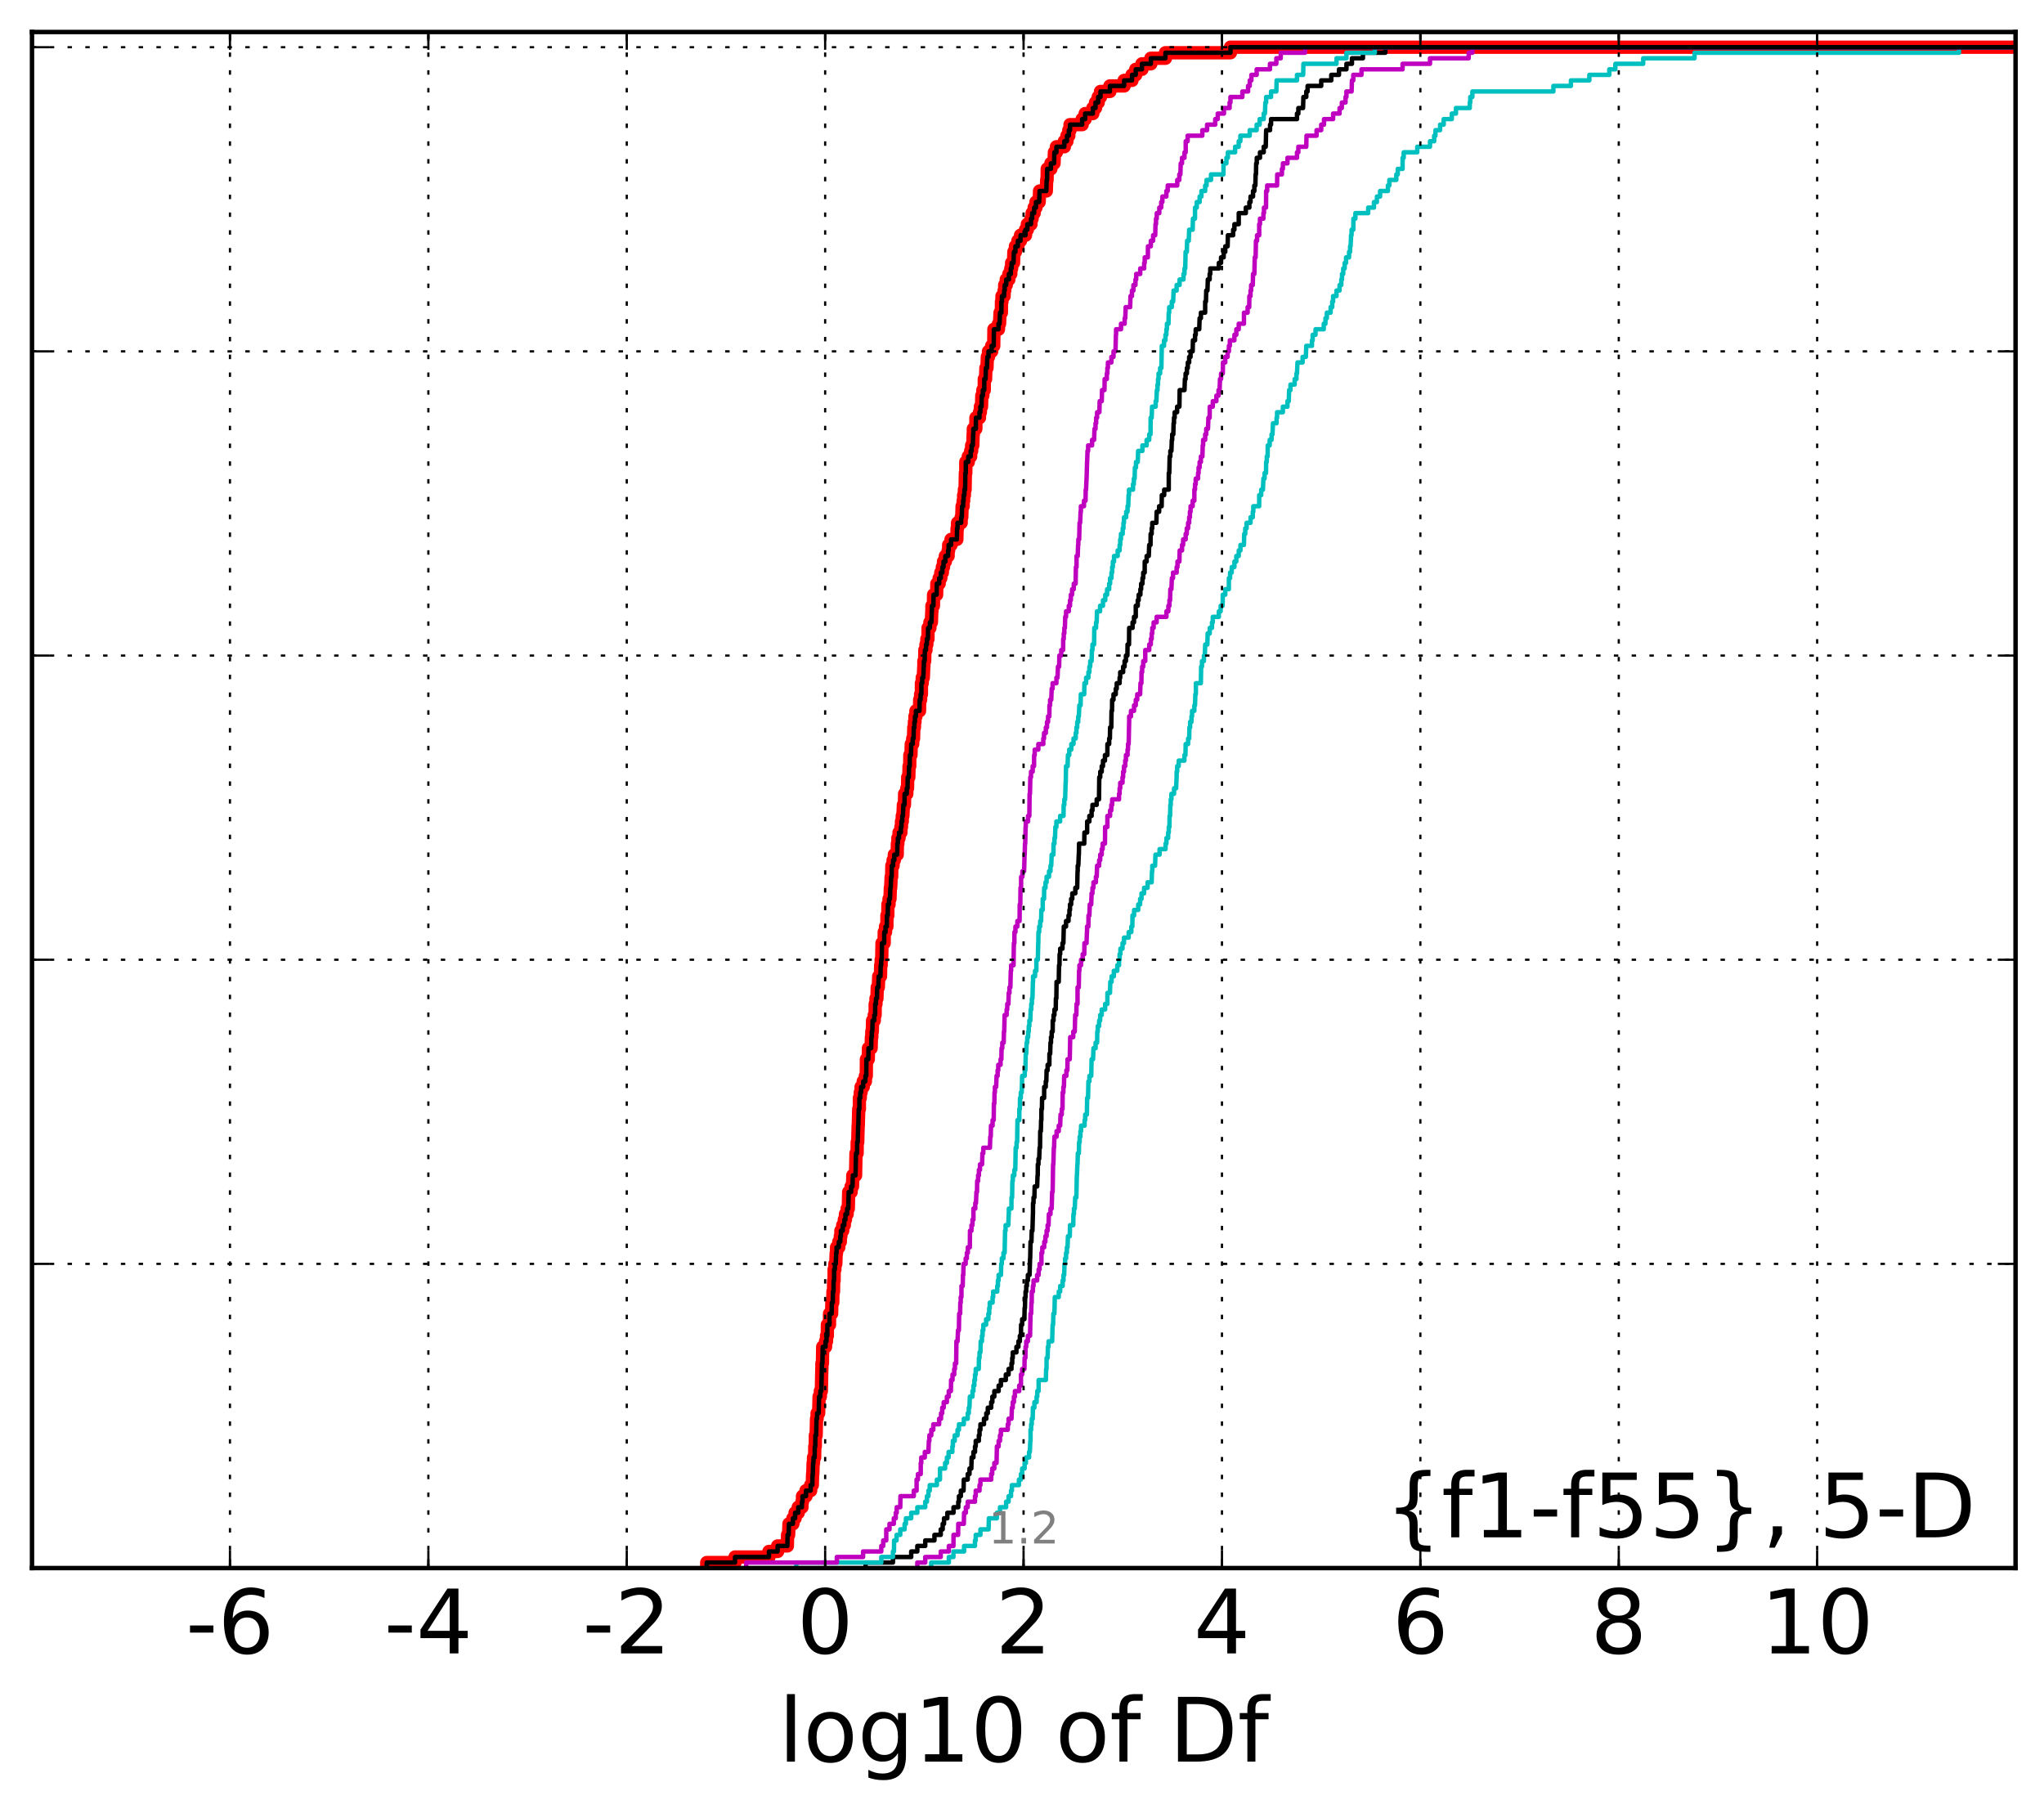 <?xml version="1.0" encoding="utf-8" standalone="no"?>
<!DOCTYPE svg PUBLIC "-//W3C//DTD SVG 1.1//EN"
  "http://www.w3.org/Graphics/SVG/1.1/DTD/svg11.dtd">
<!-- Created with matplotlib (http://matplotlib.org/) -->
<svg height="407pt" version="1.1" viewBox="0 0 460 407" width="460pt" xmlns="http://www.w3.org/2000/svg" xmlns:xlink="http://www.w3.org/1999/xlink">
 <defs>
  <style type="text/css">
*{stroke-linecap:butt;stroke-linejoin:round;stroke-miterlimit:100000;}
  </style>
 </defs>
 <g id="figure_1">
  <g id="patch_1">
   <path d="M 0 407.712 
L 460.8 407.712 
L 460.8 0 
L 0 0 
z
" style="fill:#ffffff;"/>
  </g>
  <g id="axes_1">
   <g id="patch_2">
    <path d="M 7.2 352.8 
L 453.6 352.8 
L 453.6 7.2 
L 7.2 7.2 
z
" style="fill:#ffffff;"/>
   </g>
   <g id="line2d_1">
    <path clip-path="url(#pce7694f9fc)" d="M 159.05 352.8 
L 159.05 351.556 
L 165.415 351.556 
L 165.415 350.311 
L 173.051 350.311 
L 173.051 349.067 
L 175.007 349.067 
L 175.007 347.823 
L 177.196 347.823 
L 177.244 345.334 
L 177.481 345.334 
L 177.555 342.846 
L 178.447 342.846 
L 178.447 341.601 
L 178.937 341.601 
L 178.937 340.357 
L 179.647 340.357 
L 179.647 339.113 
L 180.479 339.113 
L 180.479 337.869 
L 180.602 337.869 
L 180.602 336.624 
L 181.386 336.624 
L 181.386 335.38 
L 182.434 335.38 
L 182.434 334.136 
L 182.808 334.136 
L 182.873 331.647 
L 182.92 331.647 
L 182.994 329.159 
L 183.082 329.159 
L 183.082 327.914 
L 183.331 327.914 
L 183.368 325.426 
L 183.474 325.426 
L 183.501 322.937 
L 183.671 322.937 
L 183.761 319.204 
L 183.884 319.204 
L 183.884 317.96 
L 184.236 317.96 
L 184.339 314.227 
L 184.619 314.227 
L 184.619 312.983 
L 184.845 312.983 
L 184.949 308.006 
L 184.969 308.006 
L 184.969 306.761 
L 185.083 306.761 
L 185.155 303.029 
L 185.789 303.029 
L 185.789 301.784 
L 186.009 301.784 
L 186.009 300.54 
L 186.19 300.54 
L 186.201 298.051 
L 186.677 298.051 
L 186.688 295.563 
L 187.155 295.563 
L 187.211 293.074 
L 187.414 293.074 
L 187.457 290.586 
L 187.581 290.586 
L 187.609 288.097 
L 187.714 288.097 
L 187.721 285.609 
L 187.889 285.609 
L 187.889 284.364 
L 188.093 284.364 
L 188.185 281.876 
L 188.27 281.876 
L 188.27 280.632 
L 188.771 280.632 
L 188.771 279.387 
L 189.114 279.387 
L 189.114 278.143 
L 189.243 278.143 
L 189.243 276.899 
L 189.655 276.899 
L 189.655 275.654 
L 190.011 275.654 
L 190.011 274.41 
L 190.266 274.41 
L 190.266 273.166 
L 190.648 273.166 
L 190.648 271.922 
L 190.908 271.922 
L 190.997 268.189 
L 191.544 268.189 
L 191.544 266.944 
L 191.855 266.944 
L 191.927 264.456 
L 192.54 264.456 
L 192.643 259.479 
L 192.893 259.479 
L 192.909 256.99 
L 193.031 256.99 
L 193.127 253.257 
L 193.16 253.257 
L 193.259 249.524 
L 193.404 249.524 
L 193.404 247.036 
L 193.601 247.036 
L 193.601 245.792 
L 193.786 245.792 
L 193.786 244.547 
L 194.269 244.547 
L 194.269 243.303 
L 194.756 243.303 
L 194.756 242.059 
L 194.954 242.059 
L 194.986 238.326 
L 195.407 238.326 
L 195.451 235.837 
L 196.046 235.837 
L 196.115 233.349 
L 196.2 233.349 
L 196.2 232.104 
L 196.312 232.104 
L 196.378 229.616 
L 196.757 229.616 
L 196.757 228.372 
L 196.944 228.372 
L 196.967 225.883 
L 197.139 225.883 
L 197.139 224.639 
L 197.354 224.639 
L 197.423 222.15 
L 197.661 222.15 
L 197.758 219.662 
L 198.156 219.662 
L 198.196 217.173 
L 198.306 217.173 
L 198.306 215.929 
L 198.431 215.929 
L 198.494 212.196 
L 198.981 212.196 
L 198.996 209.707 
L 199.291 209.707 
L 199.291 208.463 
L 199.589 208.463 
L 199.606 205.974 
L 199.797 205.974 
L 199.826 203.486 
L 200.078 203.486 
L 200.078 202.242 
L 200.292 202.242 
L 200.373 199.753 
L 200.45 199.753 
L 200.555 197.264 
L 200.664 197.264 
L 200.71 194.776 
L 200.991 194.776 
L 200.991 193.532 
L 201.265 193.532 
L 201.265 192.287 
L 201.914 192.287 
L 201.957 189.799 
L 202.067 189.799 
L 202.067 188.554 
L 202.325 188.554 
L 202.325 187.31 
L 202.746 187.31 
L 202.746 186.066 
L 202.877 186.066 
L 202.877 184.822 
L 203.055 184.822 
L 203.055 183.577 
L 203.197 183.577 
L 203.307 181.089 
L 203.547 181.089 
L 203.587 178.6 
L 204.073 178.6 
L 204.073 177.356 
L 204.238 177.356 
L 204.285 174.867 
L 204.529 174.867 
L 204.586 172.379 
L 204.733 172.379 
L 204.76 169.89 
L 205.008 169.89 
L 205.081 167.402 
L 205.405 167.402 
L 205.405 166.157 
L 205.595 166.157 
L 205.649 163.669 
L 205.789 163.669 
L 205.789 162.424 
L 205.914 162.424 
L 205.914 161.18 
L 206.127 161.18 
L 206.127 159.936 
L 206.936 159.936 
L 206.975 157.447 
L 207.183 157.447 
L 207.183 156.203 
L 207.361 156.203 
L 207.366 153.714 
L 207.547 153.714 
L 207.547 152.47 
L 207.793 152.47 
L 207.894 149.982 
L 207.917 149.982 
L 207.917 148.737 
L 208.091 148.737 
L 208.145 146.249 
L 208.391 146.249 
L 208.391 145.005 
L 208.589 145.005 
L 208.589 143.76 
L 208.834 143.76 
L 208.865 141.272 
L 209.275 141.272 
L 209.275 140.027 
L 209.61 140.027 
L 209.7 137.539 
L 209.73 137.539 
L 209.73 136.295 
L 210.067 136.295 
L 210.1 133.806 
L 210.783 133.806 
L 210.837 131.317 
L 211.359 131.317 
L 211.359 130.073 
L 211.724 130.073 
L 211.724 128.829 
L 212.077 128.829 
L 212.077 127.585 
L 212.335 127.585 
L 212.335 126.34 
L 212.752 126.34 
L 212.752 125.096 
L 213.374 125.096 
L 213.374 123.852 
L 213.493 123.852 
L 213.493 122.607 
L 214.029 122.607 
L 214.029 121.363 
L 215.338 121.363 
L 215.387 118.875 
L 215.494 118.875 
L 215.494 117.63 
L 216.308 117.63 
L 216.308 116.386 
L 216.444 116.386 
L 216.523 113.897 
L 216.757 113.897 
L 216.757 112.653 
L 216.868 112.653 
L 216.868 111.409 
L 217.033 111.409 
L 217.033 110.165 
L 217.191 110.165 
L 217.256 106.432 
L 217.351 106.432 
L 217.357 103.943 
L 217.913 103.943 
L 217.913 102.699 
L 218.447 102.699 
L 218.447 101.455 
L 218.667 101.455 
L 218.667 100.21 
L 218.932 100.21 
L 219.003 97.722 
L 219.05 97.722 
L 219.05 96.477 
L 219.61 96.477 
L 219.635 93.989 
L 220.431 93.989 
L 220.431 92.745 
L 220.635 92.745 
L 220.635 91.5 
L 220.891 91.5 
L 220.954 89.012 
L 221.19 89.012 
L 221.19 87.767 
L 221.5 87.767 
L 221.515 85.279 
L 221.799 85.279 
L 221.876 82.79 
L 222.118 82.79 
L 222.2 80.302 
L 222.461 80.302 
L 222.461 79.057 
L 223.173 79.057 
L 223.173 77.813 
L 223.639 77.813 
L 223.683 74.08 
L 224.709 74.08 
L 224.709 72.836 
L 224.951 72.836 
L 225.061 70.347 
L 225.361 70.347 
L 225.38 67.859 
L 225.494 67.859 
L 225.494 66.615 
L 225.974 66.615 
L 225.974 65.37 
L 226.107 65.37 
L 226.107 64.126 
L 226.453 64.126 
L 226.453 62.882 
L 227.046 62.882 
L 227.046 61.637 
L 227.477 61.637 
L 227.477 60.393 
L 227.668 60.393 
L 227.668 59.149 
L 228.098 59.149 
L 228.173 56.66 
L 228.52 56.66 
L 228.52 55.416 
L 229.068 55.416 
L 229.068 54.172 
L 229.664 54.172 
L 229.664 52.927 
L 230.786 52.927 
L 230.786 51.683 
L 231.203 51.683 
L 231.203 50.439 
L 232.022 50.439 
L 232.022 49.195 
L 232.279 49.195 
L 232.279 47.95 
L 232.741 47.95 
L 232.741 46.706 
L 233.14 46.706 
L 233.14 45.462 
L 233.864 45.462 
L 233.952 42.973 
L 235.469 42.973 
L 235.554 40.485 
L 235.644 40.485 
L 235.677 37.996 
L 236.504 37.996 
L 236.504 36.752 
L 237.209 36.752 
L 237.293 34.263 
L 237.748 34.263 
L 237.748 33.019 
L 239.528 33.019 
L 239.528 31.775 
L 240.117 31.775 
L 240.117 30.53 
L 240.533 30.53 
L 240.533 29.286 
L 240.808 29.286 
L 240.808 28.042 
L 243.54 28.042 
L 243.54 26.797 
L 244.215 26.797 
L 244.215 25.553 
L 245.942 25.553 
L 245.942 24.309 
L 246.545 24.309 
L 246.545 23.065 
L 247.154 23.065 
L 247.154 21.82 
L 247.67 21.82 
L 247.67 20.576 
L 249.779 20.576 
L 249.779 19.332 
L 252.991 19.332 
L 252.991 18.087 
L 254.761 18.087 
L 254.761 16.843 
L 255.598 16.843 
L 255.598 15.599 
L 256.994 15.599 
L 256.994 14.355 
L 258.996 14.355 
L 258.996 13.11 
L 262.281 13.11 
L 262.281 11.866 
L 276.913 11.866 
L 276.913 10.622 
L 276.913 10.622 
L 453.6 10.622 
L 453.6 10.622 
" style="fill:none;stroke:#ff0000;stroke-linecap:square;stroke-width:3.0;"/>
   </g>
   <g id="line2d_2">
    <path clip-path="url(#pce7694f9fc)" d="M 209.566 352.8 
L 209.566 351.556 
L 213.536 351.556 
L 213.536 350.311 
L 214.573 350.311 
L 214.573 349.067 
L 216.967 349.067 
L 216.967 347.823 
L 219.416 347.823 
L 219.416 346.579 
L 219.588 346.579 
L 219.588 345.334 
L 220.644 345.334 
L 220.644 344.09 
L 222.478 344.09 
L 222.545 341.601 
L 224.335 341.601 
L 224.335 340.357 
L 225.046 340.357 
L 225.046 339.113 
L 226.425 339.113 
L 226.425 337.869 
L 226.981 337.869 
L 226.981 336.624 
L 227.529 336.624 
L 227.529 335.38 
L 227.73 335.38 
L 227.73 334.136 
L 229.304 334.136 
L 229.304 332.891 
L 229.761 332.891 
L 229.761 331.647 
L 230.036 331.647 
L 230.036 330.403 
L 230.587 330.403 
L 230.587 329.159 
L 230.88 329.159 
L 230.88 327.914 
L 231.593 327.914 
L 231.593 326.67 
L 231.765 326.67 
L 231.872 324.181 
L 231.921 324.181 
L 231.922 321.693 
L 232.06 321.693 
L 232.06 320.449 
L 232.202 320.449 
L 232.202 319.204 
L 232.409 319.204 
L 232.453 316.716 
L 232.79 316.716 
L 232.79 315.471 
L 233.288 315.471 
L 233.288 314.227 
L 233.436 314.227 
L 233.436 312.983 
L 233.735 312.983 
L 233.745 310.494 
L 235.366 310.494 
L 235.434 308.006 
L 235.515 308.006 
L 235.537 305.517 
L 235.769 305.517 
L 235.824 303.029 
L 235.972 303.029 
L 235.972 301.784 
L 236.783 301.784 
L 236.893 298.051 
L 236.998 298.051 
L 237.059 295.563 
L 237.296 295.563 
L 237.384 291.83 
L 238.27 291.83 
L 238.27 290.586 
L 238.593 290.586 
L 238.593 289.341 
L 239.146 289.341 
L 239.146 288.097 
L 239.339 288.097 
L 239.339 286.853 
L 239.498 286.853 
L 239.563 284.364 
L 239.707 284.364 
L 239.707 283.12 
L 239.92 283.12 
L 239.92 281.876 
L 240.099 281.876 
L 240.099 280.632 
L 240.249 280.632 
L 240.343 278.143 
L 240.756 278.143 
L 240.803 275.654 
L 241.535 275.654 
L 241.571 273.166 
L 241.691 273.166 
L 241.691 271.922 
L 241.871 271.922 
L 241.971 269.433 
L 242.234 269.433 
L 242.342 264.456 
L 242.368 264.456 
L 242.463 261.967 
L 242.496 261.967 
L 242.567 259.479 
L 242.797 259.479 
L 242.845 256.99 
L 242.976 256.99 
L 242.976 255.746 
L 243.148 255.746 
L 243.148 254.502 
L 243.295 254.502 
L 243.295 253.257 
L 244.091 253.257 
L 244.091 252.013 
L 244.213 252.013 
L 244.213 250.769 
L 244.6 250.769 
L 244.661 247.036 
L 244.861 247.036 
L 244.947 243.303 
L 245.177 243.303 
L 245.177 242.059 
L 245.579 242.059 
L 245.664 238.326 
L 245.989 238.326 
L 246.083 235.837 
L 246.564 235.837 
L 246.564 234.593 
L 246.9 234.593 
L 246.944 232.104 
L 247.049 232.104 
L 247.049 230.86 
L 247.363 230.86 
L 247.363 229.616 
L 247.589 229.616 
L 247.589 228.372 
L 247.939 228.372 
L 247.939 227.127 
L 248.71 227.127 
L 248.71 225.883 
L 249.213 225.883 
L 249.224 223.394 
L 249.799 223.394 
L 249.875 220.906 
L 250.162 220.906 
L 250.162 219.662 
L 250.667 219.662 
L 250.667 218.417 
L 251.44 218.417 
L 251.44 217.173 
L 251.837 217.173 
L 251.837 215.929 
L 251.969 215.929 
L 251.969 214.684 
L 252.148 214.684 
L 252.148 213.44 
L 252.626 213.44 
L 252.626 212.196 
L 252.957 212.196 
L 252.957 210.952 
L 254.003 210.952 
L 254.003 209.707 
L 254.603 209.707 
L 254.603 208.463 
L 254.834 208.463 
L 254.869 205.974 
L 255.229 205.974 
L 255.229 204.73 
L 256.156 204.73 
L 256.156 203.486 
L 256.586 203.486 
L 256.586 202.242 
L 256.898 202.242 
L 256.898 200.997 
L 257.481 200.997 
L 257.481 199.753 
L 258.262 199.753 
L 258.262 198.509 
L 259.183 198.509 
L 259.254 196.02 
L 259.322 196.02 
L 259.322 194.776 
L 259.946 194.776 
L 260.037 192.287 
L 260.96 192.287 
L 260.96 191.043 
L 262.302 191.043 
L 262.302 189.799 
L 262.504 189.799 
L 262.504 188.554 
L 262.898 188.554 
L 262.898 187.31 
L 263.032 187.31 
L 263.032 186.066 
L 263.177 186.066 
L 263.213 183.577 
L 263.326 183.577 
L 263.387 181.089 
L 263.48 181.089 
L 263.48 179.844 
L 263.627 179.844 
L 263.627 178.6 
L 264.222 178.6 
L 264.222 177.356 
L 264.683 177.356 
L 264.794 174.867 
L 264.802 174.867 
L 264.802 173.623 
L 264.924 173.623 
L 264.924 172.379 
L 265.266 172.379 
L 265.266 171.134 
L 266.546 171.134 
L 266.546 169.89 
L 266.785 169.89 
L 266.834 167.402 
L 267.383 167.402 
L 267.383 166.157 
L 267.62 166.157 
L 267.68 163.669 
L 267.832 163.669 
L 267.832 162.424 
L 268.139 162.424 
L 268.139 161.18 
L 268.271 161.18 
L 268.271 159.936 
L 268.788 159.936 
L 268.788 158.692 
L 268.937 158.692 
L 269.013 156.203 
L 269.125 156.203 
L 269.139 153.714 
L 270.254 153.714 
L 270.314 149.982 
L 270.5 149.982 
L 270.5 148.737 
L 270.941 148.737 
L 270.941 147.493 
L 271.137 147.493 
L 271.233 145.005 
L 271.712 145.005 
L 271.78 142.516 
L 272.253 142.516 
L 272.253 141.272 
L 272.758 141.272 
L 272.758 140.027 
L 272.939 140.027 
L 272.939 138.783 
L 274.301 138.783 
L 274.301 137.539 
L 274.71 137.539 
L 274.71 136.295 
L 275.147 136.295 
L 275.188 133.806 
L 275.746 133.806 
L 275.746 132.562 
L 276.548 132.562 
L 276.562 130.073 
L 276.829 130.073 
L 276.829 128.829 
L 277.196 128.829 
L 277.196 127.585 
L 277.801 127.585 
L 277.801 126.34 
L 278.233 126.34 
L 278.233 125.096 
L 278.776 125.096 
L 278.776 123.852 
L 279.164 123.852 
L 279.164 122.607 
L 279.946 122.607 
L 280.009 120.119 
L 280.239 120.119 
L 280.239 118.875 
L 280.55 118.875 
L 280.55 117.63 
L 281.431 117.63 
L 281.431 116.386 
L 281.936 116.386 
L 281.936 115.142 
L 282.055 115.142 
L 282.055 113.897 
L 283.374 113.897 
L 283.383 111.409 
L 283.835 111.409 
L 283.835 110.165 
L 284.226 110.165 
L 284.326 107.676 
L 284.59 107.676 
L 284.59 106.432 
L 284.915 106.432 
L 284.945 103.943 
L 285.086 103.943 
L 285.086 102.699 
L 285.275 102.699 
L 285.309 100.21 
L 285.741 100.21 
L 285.741 98.966 
L 286.166 98.966 
L 286.166 97.722 
L 286.37 97.722 
L 286.479 95.233 
L 287.281 95.233 
L 287.281 93.989 
L 287.403 93.989 
L 287.403 92.745 
L 288.715 92.745 
L 288.715 91.5 
L 289.741 91.5 
L 289.741 90.256 
L 290.034 90.256 
L 290.12 87.767 
L 290.418 87.767 
L 290.418 86.523 
L 291.362 86.523 
L 291.362 85.279 
L 291.763 85.279 
L 291.763 84.035 
L 291.888 84.035 
L 291.997 81.546 
L 293.15 81.546 
L 293.15 80.302 
L 293.884 80.302 
L 293.976 77.813 
L 295.257 77.813 
L 295.257 76.569 
L 295.419 76.569 
L 295.419 75.325 
L 296.06 75.325 
L 296.06 74.08 
L 297.909 74.08 
L 297.909 72.836 
L 298.291 72.836 
L 298.291 71.592 
L 298.608 71.592 
L 298.608 70.347 
L 299.452 70.347 
L 299.452 69.103 
L 299.82 69.103 
L 299.82 67.859 
L 300.014 67.859 
L 300.014 66.615 
L 300.773 66.615 
L 300.773 65.37 
L 301.468 65.37 
L 301.468 64.126 
L 301.857 64.126 
L 301.857 62.882 
L 302.02 62.882 
L 302.02 61.637 
L 302.293 61.637 
L 302.293 60.393 
L 302.618 60.393 
L 302.618 59.149 
L 302.932 59.149 
L 302.932 57.905 
L 303.608 57.905 
L 303.608 56.66 
L 303.837 56.66 
L 303.837 55.416 
L 303.951 55.416 
L 304.06 52.927 
L 304.174 52.927 
L 304.174 51.683 
L 304.552 51.683 
L 304.587 49.195 
L 305.029 49.195 
L 305.029 47.95 
L 307.91 47.95 
L 307.91 46.706 
L 309.208 46.706 
L 309.208 45.462 
L 309.874 45.462 
L 309.874 44.217 
L 310.59 44.217 
L 310.59 42.973 
L 312.347 42.973 
L 312.347 41.729 
L 312.667 41.729 
L 312.667 40.485 
L 314.24 40.485 
L 314.24 39.24 
L 314.565 39.24 
L 314.565 37.996 
L 315.648 37.996 
L 315.658 35.507 
L 315.902 35.507 
L 315.902 34.263 
L 318.955 34.263 
L 318.955 33.019 
L 321.818 33.019 
L 321.818 31.775 
L 322.762 31.775 
L 322.762 30.53 
L 323.049 30.53 
L 323.049 29.286 
L 324.094 29.286 
L 324.094 28.042 
L 324.901 28.042 
L 324.901 26.797 
L 326.728 26.797 
L 326.728 25.553 
L 327.662 25.553 
L 327.662 24.309 
L 330.771 24.309 
L 330.771 23.065 
L 330.882 23.065 
L 330.882 21.82 
L 331.358 21.82 
L 331.358 20.576 
L 349.586 20.576 
L 349.586 19.332 
L 353.532 19.332 
L 353.532 18.087 
L 357.683 18.087 
L 357.683 16.843 
L 362.172 16.843 
L 362.172 15.599 
L 363.535 15.599 
L 363.535 14.355 
L 369.802 14.355 
L 369.802 13.11 
L 381.351 13.11 
L 381.351 11.866 
L 440.87 11.866 
L 440.87 10.622 
L 440.87 10.622 
L 453.6 10.622 
L 453.6 10.622 
" style="fill:none;stroke:#00bfbf;stroke-linecap:square;"/>
   </g>
   <g id="line2d_3">
    <path clip-path="url(#pce7694f9fc)" d="M 206.444 352.8 
L 206.444 351.556 
L 208.225 351.556 
L 208.225 350.311 
L 211.712 350.311 
L 211.712 349.067 
L 213.536 349.067 
L 213.536 347.823 
L 214.573 347.823 
L 214.588 345.334 
L 215.619 345.334 
L 215.661 342.846 
L 216.907 342.846 
L 216.967 340.357 
L 217.368 340.357 
L 217.368 339.113 
L 217.782 339.113 
L 217.782 337.869 
L 219.416 337.869 
L 219.416 336.624 
L 219.588 336.624 
L 219.588 335.38 
L 220.444 335.38 
L 220.444 334.136 
L 220.644 334.136 
L 220.644 332.891 
L 223.07 332.891 
L 223.07 331.647 
L 223.297 331.647 
L 223.297 330.403 
L 223.769 330.403 
L 223.769 329.159 
L 224.275 329.159 
L 224.353 325.426 
L 224.742 325.426 
L 224.742 324.181 
L 225.046 324.181 
L 225.046 322.937 
L 225.251 322.937 
L 225.251 321.693 
L 226.798 321.693 
L 226.798 320.449 
L 226.981 320.449 
L 226.981 319.204 
L 227.633 319.204 
L 227.73 316.716 
L 227.919 316.716 
L 227.919 315.471 
L 228.18 315.471 
L 228.18 314.227 
L 228.408 314.227 
L 228.408 312.983 
L 229.369 312.983 
L 229.369 311.739 
L 229.761 311.739 
L 229.767 309.25 
L 230.036 309.25 
L 230.036 308.006 
L 230.545 308.006 
L 230.587 305.517 
L 230.762 305.517 
L 230.799 303.029 
L 230.95 303.029 
L 230.95 301.784 
L 231.323 301.784 
L 231.323 300.54 
L 231.81 300.54 
L 231.921 295.563 
L 232.06 295.563 
L 232.124 293.074 
L 232.19 293.074 
L 232.202 290.586 
L 232.453 290.586 
L 232.453 289.341 
L 232.596 289.341 
L 232.596 288.097 
L 233.41 288.097 
L 233.41 286.853 
L 233.745 286.853 
L 233.745 285.609 
L 233.958 285.609 
L 233.958 284.364 
L 234.372 284.364 
L 234.383 281.876 
L 234.564 281.876 
L 234.564 280.632 
L 235.003 280.632 
L 235.003 279.387 
L 235.263 279.387 
L 235.263 278.143 
L 235.537 278.143 
L 235.537 276.899 
L 235.769 276.899 
L 235.769 275.654 
L 235.976 275.654 
L 236.044 273.166 
L 236.414 273.166 
L 236.414 271.922 
L 236.677 271.922 
L 236.783 268.189 
L 236.893 268.189 
L 236.998 261.967 
L 237.059 261.967 
L 237.162 258.234 
L 237.217 258.234 
L 237.296 255.746 
L 237.782 255.746 
L 237.782 254.502 
L 238.27 254.502 
L 238.27 253.257 
L 238.593 253.257 
L 238.669 250.769 
L 238.945 250.769 
L 238.945 249.524 
L 239.111 249.524 
L 239.156 245.792 
L 239.313 245.792 
L 239.313 244.547 
L 239.434 244.547 
L 239.498 242.059 
L 239.988 242.059 
L 239.988 240.814 
L 240.212 240.814 
L 240.249 238.326 
L 240.744 238.326 
L 240.851 233.349 
L 241.535 233.349 
L 241.535 232.104 
L 241.871 232.104 
L 241.971 228.372 
L 242.234 228.372 
L 242.275 225.883 
L 242.494 225.883 
L 242.502 222.15 
L 242.774 222.15 
L 242.845 218.417 
L 242.922 218.417 
L 242.922 217.173 
L 243.295 217.173 
L 243.295 215.929 
L 243.654 215.929 
L 243.654 214.684 
L 244.014 214.684 
L 244.048 212.196 
L 244.524 212.196 
L 244.611 209.707 
L 244.637 209.707 
L 244.637 208.463 
L 244.934 208.463 
L 244.969 205.974 
L 245.164 205.974 
L 245.254 203.486 
L 245.579 203.486 
L 245.664 200.997 
L 245.86 200.997 
L 245.86 199.753 
L 246.083 199.753 
L 246.083 198.509 
L 246.632 198.509 
L 246.632 197.264 
L 246.809 197.264 
L 246.9 194.776 
L 247.363 194.776 
L 247.363 193.532 
L 247.598 193.532 
L 247.598 192.287 
L 247.939 192.287 
L 247.939 191.043 
L 248.15 191.043 
L 248.15 189.799 
L 248.668 189.799 
L 248.712 186.066 
L 249.213 186.066 
L 249.224 183.577 
L 249.825 183.577 
L 249.825 182.333 
L 250.097 182.333 
L 250.097 181.089 
L 250.292 181.089 
L 250.292 179.844 
L 251.837 179.844 
L 251.837 178.6 
L 251.969 178.6 
L 251.969 177.356 
L 252.104 177.356 
L 252.104 176.112 
L 252.626 176.112 
L 252.626 174.867 
L 252.76 174.867 
L 252.76 173.623 
L 252.957 173.623 
L 252.957 172.379 
L 253.227 172.379 
L 253.227 171.134 
L 253.389 171.134 
L 253.389 169.89 
L 253.753 169.89 
L 253.753 168.646 
L 253.864 168.646 
L 253.864 167.402 
L 254.003 167.402 
L 254.112 162.424 
L 254.119 162.424 
L 254.119 161.18 
L 254.529 161.18 
L 254.529 159.936 
L 255.214 159.936 
L 255.214 158.692 
L 255.605 158.692 
L 255.605 157.447 
L 255.931 157.447 
L 255.931 156.203 
L 256.586 156.203 
L 256.666 153.714 
L 256.869 153.714 
L 256.898 151.226 
L 257.043 151.226 
L 257.043 149.982 
L 257.283 149.982 
L 257.283 148.737 
L 257.738 148.737 
L 257.74 146.249 
L 258.631 146.249 
L 258.631 145.005 
L 258.989 145.005 
L 258.989 143.76 
L 259.183 143.76 
L 259.183 142.516 
L 259.322 142.516 
L 259.322 141.272 
L 259.623 141.272 
L 259.623 140.027 
L 260.303 140.027 
L 260.303 138.783 
L 262.504 138.783 
L 262.504 137.539 
L 262.942 137.539 
L 262.942 136.295 
L 263.177 136.295 
L 263.177 135.05 
L 263.326 135.05 
L 263.387 132.562 
L 263.627 132.562 
L 263.727 130.073 
L 263.985 130.073 
L 263.985 128.829 
L 264.802 128.829 
L 264.802 127.585 
L 264.987 127.585 
L 264.987 126.34 
L 265.422 126.34 
L 265.483 123.852 
L 266.016 123.852 
L 266.016 122.607 
L 266.263 122.607 
L 266.263 121.363 
L 266.834 121.363 
L 266.834 120.119 
L 267.082 120.119 
L 267.082 118.875 
L 267.383 118.875 
L 267.383 117.63 
L 267.62 117.63 
L 267.62 116.386 
L 267.79 116.386 
L 267.79 115.142 
L 267.936 115.142 
L 267.936 113.897 
L 268.406 113.897 
L 268.406 112.653 
L 268.788 112.653 
L 268.789 110.165 
L 268.937 110.165 
L 268.937 108.92 
L 269.097 108.92 
L 269.097 107.676 
L 269.623 107.676 
L 269.623 106.432 
L 269.742 106.432 
L 269.742 105.187 
L 269.974 105.187 
L 269.974 103.943 
L 270.262 103.943 
L 270.262 102.699 
L 270.607 102.699 
L 270.666 100.21 
L 270.763 100.21 
L 270.763 98.966 
L 271.225 98.966 
L 271.225 97.722 
L 271.463 97.722 
L 271.463 96.477 
L 271.853 96.477 
L 271.955 93.989 
L 272.23 93.989 
L 272.253 91.5 
L 272.939 91.5 
L 272.939 90.256 
L 273.746 90.256 
L 273.746 89.012 
L 274.232 89.012 
L 274.232 87.767 
L 274.471 87.767 
L 274.559 85.279 
L 274.799 85.279 
L 274.799 84.035 
L 275.188 84.035 
L 275.228 81.546 
L 275.746 81.546 
L 275.746 80.302 
L 276.274 80.302 
L 276.274 79.057 
L 276.562 79.057 
L 276.562 77.813 
L 276.775 77.813 
L 276.775 76.569 
L 277.801 76.569 
L 277.801 75.325 
L 278.233 75.325 
L 278.233 74.08 
L 278.776 74.08 
L 278.776 72.836 
L 279.946 72.836 
L 279.955 70.347 
L 280.777 70.347 
L 280.777 69.103 
L 281.131 69.103 
L 281.169 66.615 
L 281.431 66.615 
L 281.431 65.37 
L 281.576 65.37 
L 281.576 64.126 
L 281.936 64.126 
L 281.995 61.637 
L 282.293 61.637 
L 282.382 57.905 
L 282.576 57.905 
L 282.652 54.172 
L 282.904 54.172 
L 282.904 52.927 
L 283.383 52.927 
L 283.383 50.439 
L 283.556 50.439 
L 283.556 49.195 
L 284.326 49.195 
L 284.326 47.95 
L 284.456 47.95 
L 284.456 46.706 
L 284.915 46.706 
L 284.945 42.973 
L 285.176 42.973 
L 285.176 41.729 
L 287.403 41.729 
L 287.442 39.24 
L 288.498 39.24 
L 288.498 37.996 
L 288.715 37.996 
L 288.715 36.752 
L 289.741 36.752 
L 289.741 35.507 
L 291.888 35.507 
L 291.888 34.263 
L 292.193 34.263 
L 292.193 33.019 
L 293.976 33.019 
L 294.031 30.53 
L 296.296 30.53 
L 296.296 29.286 
L 297.338 29.286 
L 297.338 28.042 
L 297.97 28.042 
L 297.97 26.797 
L 300.014 26.797 
L 300.014 25.553 
L 301.468 25.553 
L 301.468 24.309 
L 301.982 24.309 
L 301.982 23.065 
L 302.809 23.065 
L 302.809 21.82 
L 303.015 21.82 
L 303.015 20.576 
L 304.174 20.576 
L 304.254 18.087 
L 304.552 18.087 
L 304.552 16.843 
L 306.402 16.843 
L 306.402 15.599 
L 315.648 15.599 
L 315.648 14.355 
L 321.818 14.355 
L 321.818 13.11 
L 330.528 13.11 
L 330.528 11.866 
L 331.358 11.866 
L 331.358 10.622 
L 331.358 10.622 
L 453.6 10.622 
L 453.6 10.622 
" style="fill:none;stroke:#bf00bf;stroke-linecap:square;"/>
   </g>
   <g id="line2d_4">
    <path clip-path="url(#pce7694f9fc)" d="M 194.796 352.8 
L 194.796 351.556 
L 200.958 351.556 
L 200.958 350.311 
L 205.067 350.311 
L 205.067 349.067 
L 206.444 349.067 
L 206.444 347.823 
L 208.225 347.823 
L 208.225 346.579 
L 210.297 346.579 
L 210.297 345.334 
L 211.712 345.334 
L 211.712 344.09 
L 212.152 344.09 
L 212.152 342.846 
L 212.452 342.846 
L 212.452 341.601 
L 213.2 341.601 
L 213.2 340.357 
L 214.588 340.357 
L 214.588 339.113 
L 215.661 339.113 
L 215.661 337.869 
L 215.811 337.869 
L 215.811 336.624 
L 216.235 336.624 
L 216.235 335.38 
L 216.845 335.38 
L 216.907 332.891 
L 217.782 332.891 
L 217.782 331.647 
L 218.188 331.647 
L 218.188 330.403 
L 218.594 330.403 
L 218.672 327.914 
L 219.067 327.914 
L 219.067 326.67 
L 219.426 326.67 
L 219.426 325.426 
L 219.588 325.426 
L 219.588 324.181 
L 220.286 324.181 
L 220.286 322.937 
L 220.444 322.937 
L 220.444 321.693 
L 220.644 321.693 
L 220.644 320.449 
L 221.441 320.449 
L 221.441 319.204 
L 221.967 319.204 
L 221.967 317.96 
L 222.303 317.96 
L 222.303 316.716 
L 223.07 316.716 
L 223.07 315.471 
L 223.329 315.471 
L 223.329 314.227 
L 223.769 314.227 
L 223.769 312.983 
L 224.742 312.983 
L 224.742 311.739 
L 225.251 311.739 
L 225.251 310.494 
L 226.359 310.494 
L 226.359 309.25 
L 226.981 309.25 
L 226.981 308.006 
L 227.633 308.006 
L 227.633 306.761 
L 227.803 306.761 
L 227.803 305.517 
L 227.919 305.517 
L 227.919 304.273 
L 228.746 304.273 
L 228.746 303.029 
L 229.197 303.029 
L 229.197 301.784 
L 229.52 301.784 
L 229.52 300.54 
L 229.761 300.54 
L 229.797 298.051 
L 230.036 298.051 
L 230.036 296.807 
L 230.545 296.807 
L 230.587 294.319 
L 230.659 294.319 
L 230.72 291.83 
L 230.799 291.83 
L 230.799 290.586 
L 230.95 290.586 
L 230.95 289.341 
L 231.103 289.341 
L 231.103 288.097 
L 231.323 288.097 
L 231.323 286.853 
L 231.705 286.853 
L 231.816 283.12 
L 231.844 283.12 
L 231.921 279.387 
L 232.124 279.387 
L 232.19 276.899 
L 232.35 276.899 
L 232.453 273.166 
L 232.467 273.166 
L 232.482 270.677 
L 232.596 270.677 
L 232.596 269.433 
L 232.788 269.433 
L 232.851 266.944 
L 233.41 266.944 
L 233.496 264.456 
L 233.544 264.456 
L 233.562 261.967 
L 233.705 261.967 
L 233.705 260.723 
L 233.869 260.723 
L 233.958 258.234 
L 234.058 258.234 
L 234.103 254.502 
L 234.242 254.502 
L 234.305 252.013 
L 234.362 252.013 
L 234.372 249.524 
L 234.485 249.524 
L 234.523 247.036 
L 234.978 247.036 
L 234.995 244.547 
L 235.348 244.547 
L 235.348 243.303 
L 235.474 243.303 
L 235.537 240.814 
L 235.769 240.814 
L 235.769 239.57 
L 236.159 239.57 
L 236.175 237.082 
L 236.342 237.082 
L 236.414 234.593 
L 236.527 234.593 
L 236.527 233.349 
L 236.684 233.349 
L 236.684 232.104 
L 236.905 232.104 
L 236.92 229.616 
L 237.102 229.616 
L 237.102 228.372 
L 237.296 228.372 
L 237.296 227.127 
L 237.597 227.127 
L 237.628 224.639 
L 237.731 224.639 
L 237.778 220.906 
L 238.27 220.906 
L 238.335 217.173 
L 238.437 217.173 
L 238.468 214.684 
L 238.593 214.684 
L 238.593 213.44 
L 239.111 213.44 
L 239.111 212.196 
L 239.313 212.196 
L 239.408 208.463 
L 239.909 208.463 
L 239.909 207.219 
L 240.469 207.219 
L 240.469 205.974 
L 240.678 205.974 
L 240.678 204.73 
L 240.803 204.73 
L 240.803 203.486 
L 241.064 203.486 
L 241.064 202.242 
L 241.316 202.242 
L 241.316 200.997 
L 242.002 200.997 
L 242.002 199.753 
L 242.42 199.753 
L 242.502 196.02 
L 242.537 196.02 
L 242.537 194.776 
L 242.669 194.776 
L 242.774 192.287 
L 242.797 192.287 
L 242.845 189.799 
L 244.009 189.799 
L 244.048 187.31 
L 244.66 187.31 
L 244.665 184.822 
L 245.164 184.822 
L 245.164 183.577 
L 245.664 183.577 
L 245.664 182.333 
L 245.86 182.333 
L 245.86 181.089 
L 246.809 181.089 
L 246.809 179.844 
L 247.326 179.844 
L 247.391 174.867 
L 247.611 174.867 
L 247.611 173.623 
L 247.939 173.623 
L 247.939 172.379 
L 248.225 172.379 
L 248.225 171.134 
L 248.668 171.134 
L 248.668 169.89 
L 249.213 169.89 
L 249.224 167.402 
L 249.618 167.402 
L 249.618 166.157 
L 249.78 166.157 
L 249.825 163.669 
L 250.092 163.669 
L 250.15 159.936 
L 250.256 159.936 
L 250.292 157.447 
L 250.591 157.447 
L 250.591 156.203 
L 251.098 156.203 
L 251.098 154.959 
L 251.318 154.959 
L 251.318 153.714 
L 251.969 153.714 
L 251.969 152.47 
L 252.104 152.47 
L 252.104 151.226 
L 252.76 151.226 
L 252.76 149.982 
L 253.086 149.982 
L 253.086 148.737 
L 253.389 148.737 
L 253.389 147.493 
L 253.721 147.493 
L 253.753 145.005 
L 254.083 145.005 
L 254.119 141.272 
L 254.885 141.272 
L 254.885 140.027 
L 255.206 140.027 
L 255.206 138.783 
L 255.603 138.783 
L 255.605 136.295 
L 256.052 136.295 
L 256.052 135.05 
L 256.251 135.05 
L 256.251 133.806 
L 256.645 133.806 
L 256.645 132.562 
L 256.815 132.562 
L 256.815 131.317 
L 257.113 131.317 
L 257.113 130.073 
L 257.283 130.073 
L 257.283 128.829 
L 257.61 128.829 
L 257.622 126.34 
L 258.05 126.34 
L 258.05 125.096 
L 258.528 125.096 
L 258.631 122.607 
L 258.921 122.607 
L 258.95 120.119 
L 259.183 120.119 
L 259.183 118.875 
L 259.314 118.875 
L 259.314 117.63 
L 260.241 117.63 
L 260.303 115.142 
L 260.864 115.142 
L 260.864 113.897 
L 261.429 113.897 
L 261.464 111.409 
L 262.001 111.409 
L 262.001 110.165 
L 263.022 110.165 
L 263.034 106.432 
L 263.145 106.432 
L 263.233 102.699 
L 263.387 102.699 
L 263.387 101.455 
L 263.627 101.455 
L 263.714 98.966 
L 263.802 98.966 
L 263.802 97.722 
L 264.052 97.722 
L 264.117 95.233 
L 264.206 95.233 
L 264.206 93.989 
L 264.359 93.989 
L 264.359 92.745 
L 264.911 92.745 
L 264.911 91.5 
L 265.422 91.5 
L 265.483 87.767 
L 266.571 87.767 
L 266.661 85.279 
L 266.818 85.279 
L 266.818 84.035 
L 267.112 84.035 
L 267.112 82.79 
L 267.32 82.79 
L 267.32 81.546 
L 267.62 81.546 
L 267.62 80.302 
L 267.931 80.302 
L 267.931 79.057 
L 268.406 79.057 
L 268.471 76.569 
L 268.945 76.569 
L 268.945 75.325 
L 269.097 75.325 
L 269.097 74.08 
L 269.884 74.08 
L 269.974 71.592 
L 270.262 71.592 
L 270.262 70.347 
L 271.215 70.347 
L 271.225 67.859 
L 271.395 67.859 
L 271.463 65.37 
L 271.737 65.37 
L 271.818 62.882 
L 272.23 62.882 
L 272.23 61.637 
L 272.371 61.637 
L 272.371 60.393 
L 274.303 60.393 
L 274.303 59.149 
L 274.799 59.149 
L 274.799 57.905 
L 275.386 57.905 
L 275.386 56.66 
L 275.746 56.66 
L 275.746 55.416 
L 276.274 55.416 
L 276.332 52.927 
L 277.516 52.927 
L 277.516 51.683 
L 277.801 51.683 
L 277.801 50.439 
L 278.776 50.439 
L 278.781 47.95 
L 280.371 47.95 
L 280.371 46.706 
L 281.169 46.706 
L 281.169 45.462 
L 281.431 45.462 
L 281.431 44.217 
L 281.995 44.217 
L 281.995 42.973 
L 282.293 42.973 
L 282.293 41.729 
L 282.519 41.729 
L 282.576 39.24 
L 282.652 39.24 
L 282.704 36.752 
L 282.837 36.752 
L 282.837 35.507 
L 283.556 35.507 
L 283.556 34.263 
L 284.395 34.263 
L 284.395 33.019 
L 284.853 33.019 
L 284.945 29.286 
L 285.827 29.286 
L 285.827 28.042 
L 286.048 28.042 
L 286.048 26.797 
L 291.888 26.797 
L 291.888 25.553 
L 292.193 25.553 
L 292.193 24.309 
L 293.248 24.309 
L 293.332 21.82 
L 293.976 21.82 
L 293.976 20.576 
L 294.276 20.576 
L 294.276 19.332 
L 297.338 19.332 
L 297.338 18.087 
L 299.603 18.087 
L 299.603 16.843 
L 301.335 16.843 
L 301.335 15.599 
L 303.015 15.599 
L 303.015 14.355 
L 304.254 14.355 
L 304.254 13.11 
L 306.727 13.11 
L 306.727 11.866 
L 311.77 11.866 
L 311.77 10.622 
L 311.77 10.622 
L 453.6 10.622 
L 453.6 10.622 
" style="fill:none;stroke:#000000;stroke-linecap:square;"/>
   </g>
   <g id="line2d_5">
    <path clip-path="url(#pce7694f9fc)" d="M 179.203 352.8 
L 179.203 351.556 
L 198.334 351.556 
L 198.334 350.311 
L 200.958 350.311 
L 200.958 349.067 
L 201.187 349.067 
L 201.219 346.579 
L 201.77 346.579 
L 201.77 345.334 
L 202.605 345.334 
L 202.605 344.09 
L 203.58 344.09 
L 203.58 342.846 
L 203.874 342.846 
L 203.874 341.601 
L 205.067 341.601 
L 205.067 340.357 
L 206.444 340.357 
L 206.444 339.113 
L 208.218 339.113 
L 208.218 337.869 
L 208.609 337.869 
L 208.609 336.624 
L 208.944 336.624 
L 208.944 335.38 
L 209.237 335.38 
L 209.237 334.136 
L 210.845 334.136 
L 210.845 332.891 
L 211.538 332.891 
L 211.552 330.403 
L 212.694 330.403 
L 212.694 329.159 
L 213.101 329.159 
L 213.101 327.914 
L 213.484 327.914 
L 213.484 326.67 
L 214.328 326.67 
L 214.328 325.426 
L 214.444 325.426 
L 214.444 324.181 
L 214.858 324.181 
L 214.858 322.937 
L 215.494 322.937 
L 215.494 321.693 
L 215.811 321.693 
L 215.811 320.449 
L 216.907 320.449 
L 216.907 319.204 
L 217.782 319.204 
L 217.782 317.96 
L 218.026 317.96 
L 218.026 316.716 
L 218.171 316.716 
L 218.265 314.227 
L 218.859 314.227 
L 218.859 312.983 
L 219.067 312.983 
L 219.067 311.739 
L 219.275 311.739 
L 219.275 310.494 
L 219.426 310.494 
L 219.426 309.25 
L 219.588 309.25 
L 219.588 308.006 
L 220.266 308.006 
L 220.313 305.517 
L 220.444 305.517 
L 220.444 304.273 
L 220.644 304.273 
L 220.709 301.784 
L 220.99 301.784 
L 220.99 300.54 
L 221.129 300.54 
L 221.129 299.296 
L 221.293 299.296 
L 221.293 298.051 
L 221.921 298.051 
L 221.921 296.807 
L 222.436 296.807 
L 222.436 295.563 
L 222.62 295.563 
L 222.62 294.319 
L 222.739 294.319 
L 222.739 293.074 
L 223.382 293.074 
L 223.382 291.83 
L 223.508 291.83 
L 223.508 290.586 
L 224.427 290.586 
L 224.427 289.341 
L 224.58 289.341 
L 224.58 288.097 
L 224.734 288.097 
L 224.734 286.853 
L 225.264 286.853 
L 225.328 284.364 
L 225.464 284.364 
L 225.464 283.12 
L 225.83 283.12 
L 225.83 281.876 
L 226.091 281.876 
L 226.193 276.899 
L 226.304 276.899 
L 226.304 275.654 
L 226.917 275.654 
L 227.015 273.166 
L 227.033 273.166 
L 227.033 271.922 
L 227.618 271.922 
L 227.633 269.433 
L 227.772 269.433 
L 227.838 265.7 
L 227.934 265.7 
L 227.934 264.456 
L 228.273 264.456 
L 228.273 263.212 
L 228.486 263.212 
L 228.58 258.234 
L 228.776 258.234 
L 228.776 256.99 
L 228.9 256.99 
L 228.982 252.013 
L 229.393 252.013 
L 229.401 249.524 
L 229.517 249.524 
L 229.554 247.036 
L 229.728 247.036 
L 229.728 245.792 
L 229.938 245.792 
L 230.036 242.059 
L 230.62 242.059 
L 230.62 240.814 
L 230.76 240.814 
L 230.842 237.082 
L 230.953 237.082 
L 231.036 234.593 
L 231.184 234.593 
L 231.184 233.349 
L 231.392 233.349 
L 231.392 232.104 
L 231.522 232.104 
L 231.522 230.86 
L 231.656 230.86 
L 231.656 229.616 
L 231.872 229.616 
L 231.954 227.127 
L 232.09 227.127 
L 232.09 225.883 
L 232.23 225.883 
L 232.23 224.639 
L 232.35 224.639 
L 232.453 220.906 
L 232.49 220.906 
L 232.49 219.662 
L 232.937 219.662 
L 232.937 218.417 
L 233.236 218.417 
L 233.239 215.929 
L 233.562 215.929 
L 233.652 212.196 
L 233.674 212.196 
L 233.705 209.707 
L 233.869 209.707 
L 233.869 208.463 
L 234.096 208.463 
L 234.096 207.219 
L 234.305 207.219 
L 234.35 204.73 
L 234.664 204.73 
L 234.667 202.242 
L 234.964 202.242 
L 234.995 199.753 
L 235.29 199.753 
L 235.29 198.509 
L 235.537 198.509 
L 235.537 197.264 
L 236.083 197.264 
L 236.083 196.02 
L 236.414 196.02 
L 236.414 194.776 
L 236.576 194.776 
L 236.681 192.287 
L 237.07 192.287 
L 237.102 189.799 
L 237.306 189.799 
L 237.306 188.554 
L 237.427 188.554 
L 237.514 186.066 
L 237.743 186.066 
L 237.743 184.822 
L 238.581 184.822 
L 238.581 183.577 
L 239.34 183.577 
L 239.377 181.089 
L 239.528 181.089 
L 239.528 179.844 
L 239.705 179.844 
L 239.813 176.112 
L 239.839 176.112 
L 239.909 172.379 
L 240.264 172.379 
L 240.337 169.89 
L 240.633 169.89 
L 240.633 168.646 
L 241.099 168.646 
L 241.099 167.402 
L 241.591 167.402 
L 241.591 166.157 
L 242.089 166.157 
L 242.089 164.913 
L 242.249 164.913 
L 242.249 163.669 
L 242.431 163.669 
L 242.431 162.424 
L 242.654 162.424 
L 242.654 161.18 
L 242.797 161.18 
L 242.901 158.692 
L 243.189 158.692 
L 243.234 156.203 
L 243.995 156.203 
L 244.048 153.714 
L 244.433 153.714 
L 244.433 152.47 
L 244.944 152.47 
L 244.944 151.226 
L 245.164 151.226 
L 245.164 149.982 
L 245.353 149.982 
L 245.353 148.737 
L 245.664 148.737 
L 245.735 146.249 
L 245.86 146.249 
L 245.86 145.005 
L 246.226 145.005 
L 246.273 141.272 
L 246.669 141.272 
L 246.669 140.027 
L 246.809 140.027 
L 246.878 137.539 
L 247.571 137.539 
L 247.571 136.295 
L 248.225 136.295 
L 248.225 135.05 
L 248.74 135.05 
L 248.74 133.806 
L 249.154 133.806 
L 249.154 132.562 
L 249.618 132.562 
L 249.618 131.317 
L 249.825 131.317 
L 249.825 130.073 
L 250.139 130.073 
L 250.139 128.829 
L 250.287 128.829 
L 250.287 127.585 
L 250.444 127.585 
L 250.444 126.34 
L 250.71 126.34 
L 250.71 125.096 
L 251.53 125.096 
L 251.53 123.852 
L 251.969 123.852 
L 251.969 122.607 
L 252.104 122.607 
L 252.104 121.363 
L 252.266 121.363 
L 252.266 120.119 
L 252.662 120.119 
L 252.662 118.875 
L 252.832 118.875 
L 252.832 117.63 
L 252.952 117.63 
L 252.952 116.386 
L 253.448 116.386 
L 253.448 115.142 
L 253.753 115.142 
L 253.753 113.897 
L 253.911 113.897 
L 253.983 111.409 
L 254.083 111.409 
L 254.083 110.165 
L 254.99 110.165 
L 254.99 108.92 
L 255.166 108.92 
L 255.166 107.676 
L 255.347 107.676 
L 255.409 105.187 
L 255.656 105.187 
L 255.656 103.943 
L 256.052 103.943 
L 256.137 101.455 
L 257.099 101.455 
L 257.099 100.21 
L 258.05 100.21 
L 258.05 98.966 
L 258.631 98.966 
L 258.631 97.722 
L 258.921 97.722 
L 258.95 93.989 
L 259.183 93.989 
L 259.268 91.5 
L 260.081 91.5 
L 260.081 90.256 
L 260.241 90.256 
L 260.348 87.767 
L 260.499 87.767 
L 260.499 86.523 
L 260.619 86.523 
L 260.619 85.279 
L 260.737 85.279 
L 260.737 84.035 
L 261.082 84.035 
L 261.082 82.79 
L 261.368 82.79 
L 261.464 77.813 
L 261.968 77.813 
L 261.968 76.569 
L 262.285 76.569 
L 262.285 75.325 
L 262.497 75.325 
L 262.497 74.08 
L 262.616 74.08 
L 262.616 72.836 
L 262.967 72.836 
L 263.022 70.347 
L 263.124 70.347 
L 263.124 69.103 
L 263.714 69.103 
L 263.714 67.859 
L 264.015 67.859 
L 264.117 65.37 
L 264.8 65.37 
L 264.8 64.126 
L 265.463 64.126 
L 265.463 62.882 
L 266.345 62.882 
L 266.345 61.637 
L 266.571 61.637 
L 266.571 60.393 
L 266.733 60.393 
L 266.818 56.66 
L 267.099 56.66 
L 267.157 54.172 
L 267.528 54.172 
L 267.62 51.683 
L 268.406 51.683 
L 268.471 49.195 
L 268.931 49.195 
L 268.939 46.706 
L 269.331 46.706 
L 269.331 45.462 
L 269.974 45.462 
L 269.974 44.217 
L 270.382 44.217 
L 270.382 42.973 
L 271.225 42.973 
L 271.225 41.729 
L 271.539 41.729 
L 271.539 40.485 
L 272.53 40.485 
L 272.53 39.24 
L 275.33 39.24 
L 275.356 36.752 
L 276.006 36.752 
L 276.006 35.507 
L 276.332 35.507 
L 276.332 34.263 
L 277.963 34.263 
L 277.963 33.019 
L 278.771 33.019 
L 278.771 31.775 
L 279.145 31.775 
L 279.145 30.53 
L 281.249 30.53 
L 281.249 29.286 
L 282.81 29.286 
L 282.81 28.042 
L 283.482 28.042 
L 283.482 26.797 
L 284.395 26.797 
L 284.395 25.553 
L 284.668 25.553 
L 284.771 23.065 
L 284.945 23.065 
L 284.945 21.82 
L 286.048 21.82 
L 286.048 20.576 
L 287.239 20.576 
L 287.3 18.087 
L 291.888 18.087 
L 291.888 16.843 
L 293.277 16.843 
L 293.332 14.355 
L 300.78 14.355 
L 300.78 13.11 
L 303.015 13.11 
L 303.015 11.866 
L 309.411 11.866 
L 309.411 10.622 
L 309.411 10.622 
L 453.6 10.622 
L 453.6 10.622 
" style="fill:none;stroke:#00bfbf;stroke-linecap:square;"/>
   </g>
   <g id="line2d_6">
    <path clip-path="url(#pce7694f9fc)" d="M 167.928 352.8 
L 167.928 351.556 
L 188.333 351.556 
L 188.333 350.311 
L 194.234 350.311 
L 194.234 349.067 
L 198.334 349.067 
L 198.334 347.823 
L 198.765 347.823 
L 198.765 346.579 
L 199.451 346.579 
L 199.455 344.09 
L 200.183 344.09 
L 200.183 342.846 
L 201.151 342.846 
L 201.151 341.601 
L 201.587 341.601 
L 201.587 340.357 
L 201.801 340.357 
L 201.801 339.113 
L 202.605 339.113 
L 202.647 336.624 
L 205.647 336.624 
L 205.647 335.38 
L 206.279 335.38 
L 206.28 332.891 
L 206.578 332.891 
L 206.578 331.647 
L 207.206 331.647 
L 207.216 329.159 
L 207.335 329.159 
L 207.335 327.914 
L 208.129 327.914 
L 208.129 326.67 
L 208.944 326.67 
L 209.036 324.181 
L 209.152 324.181 
L 209.152 322.937 
L 209.589 322.937 
L 209.589 321.693 
L 210.039 321.693 
L 210.039 320.449 
L 211.352 320.449 
L 211.352 319.204 
L 211.78 319.204 
L 211.78 317.96 
L 212.046 317.96 
L 212.046 316.716 
L 212.383 316.716 
L 212.383 315.471 
L 213.094 315.471 
L 213.094 314.227 
L 213.517 314.227 
L 213.517 312.983 
L 213.997 312.983 
L 214.042 310.494 
L 214.364 310.494 
L 214.364 309.25 
L 214.745 309.25 
L 214.745 308.006 
L 214.906 308.006 
L 214.906 306.761 
L 215.183 306.761 
L 215.242 301.784 
L 215.494 301.784 
L 215.6 299.296 
L 215.795 299.296 
L 215.865 295.563 
L 216.08 295.563 
L 216.117 293.074 
L 216.211 293.074 
L 216.211 291.83 
L 216.369 291.83 
L 216.382 289.341 
L 216.658 289.341 
L 216.712 286.853 
L 216.784 286.853 
L 216.846 284.364 
L 217.324 284.364 
L 217.324 283.12 
L 217.591 283.12 
L 217.591 281.876 
L 217.806 281.876 
L 217.806 280.632 
L 218.261 280.632 
L 218.296 276.899 
L 218.63 276.899 
L 218.63 275.654 
L 218.856 275.654 
L 218.856 274.41 
L 219.07 274.41 
L 219.07 271.922 
L 219.486 271.922 
L 219.486 270.677 
L 219.644 270.677 
L 219.744 268.189 
L 219.872 268.189 
L 219.913 265.7 
L 220.123 265.7 
L 220.123 264.456 
L 220.301 264.456 
L 220.301 263.212 
L 220.548 263.212 
L 220.548 261.967 
L 221.015 261.967 
L 221.093 259.479 
L 221.287 259.479 
L 221.287 258.234 
L 222.779 258.234 
L 222.862 255.746 
L 222.964 255.746 
L 223.02 253.257 
L 223.382 253.257 
L 223.382 252.013 
L 223.631 252.013 
L 223.676 248.28 
L 223.776 248.28 
L 223.814 245.792 
L 223.899 245.792 
L 223.899 244.547 
L 224.182 244.547 
L 224.277 242.059 
L 224.516 242.059 
L 224.516 240.814 
L 224.656 240.814 
L 224.656 239.57 
L 225.176 239.57 
L 225.176 238.326 
L 225.361 238.326 
L 225.402 235.837 
L 225.565 235.837 
L 225.565 234.593 
L 225.877 234.593 
L 225.938 232.104 
L 226 232.104 
L 226.091 228.372 
L 226.545 228.372 
L 226.545 227.127 
L 226.681 227.127 
L 226.681 225.883 
L 226.946 225.883 
L 227.014 223.394 
L 227.179 223.394 
L 227.179 222.15 
L 227.38 222.15 
L 227.477 218.417 
L 227.553 218.417 
L 227.553 217.173 
L 228.096 217.173 
L 228.173 212.196 
L 228.287 212.196 
L 228.292 209.707 
L 228.522 209.707 
L 228.522 208.463 
L 228.961 208.463 
L 228.961 207.219 
L 229.455 207.219 
L 229.486 203.486 
L 229.618 203.486 
L 229.664 199.753 
L 229.794 199.753 
L 229.802 197.264 
L 230.092 197.264 
L 230.092 196.02 
L 230.475 196.02 
L 230.579 192.287 
L 230.606 192.287 
L 230.669 189.799 
L 230.73 189.799 
L 230.801 186.066 
L 230.853 186.066 
L 230.853 184.822 
L 231.366 184.822 
L 231.366 183.577 
L 231.65 183.577 
L 231.711 178.6 
L 231.795 178.6 
L 231.872 174.867 
L 232.028 174.867 
L 232.028 173.623 
L 232.405 173.623 
L 232.405 172.379 
L 232.714 172.379 
L 232.727 169.89 
L 232.862 169.89 
L 232.862 168.646 
L 233.679 168.646 
L 233.679 167.402 
L 234.794 167.402 
L 234.794 166.157 
L 234.958 166.157 
L 234.958 164.913 
L 235.364 164.913 
L 235.364 163.669 
L 235.628 163.669 
L 235.628 162.424 
L 235.864 162.424 
L 235.864 161.18 
L 236.152 161.18 
L 236.177 158.692 
L 236.327 158.692 
L 236.327 157.447 
L 236.58 157.447 
L 236.681 154.959 
L 236.888 154.959 
L 236.888 153.714 
L 237.743 153.714 
L 237.743 152.47 
L 237.993 152.47 
L 238.095 149.982 
L 238.358 149.982 
L 238.407 147.493 
L 238.831 147.493 
L 238.831 146.249 
L 239.254 146.249 
L 239.274 143.76 
L 239.401 143.76 
L 239.401 142.516 
L 239.528 142.516 
L 239.528 141.272 
L 239.651 141.272 
L 239.725 138.783 
L 239.913 138.783 
L 239.913 137.539 
L 240.533 137.539 
L 240.533 136.295 
L 240.808 136.295 
L 240.808 135.05 
L 240.989 135.05 
L 240.989 133.806 
L 241.275 133.806 
L 241.275 132.562 
L 241.657 132.562 
L 241.657 131.317 
L 242.068 131.317 
L 242.128 127.585 
L 242.275 127.585 
L 242.278 125.096 
L 242.54 125.096 
L 242.625 122.607 
L 242.676 122.607 
L 242.676 121.363 
L 242.864 121.363 
L 242.957 117.63 
L 243.085 117.63 
L 243.189 115.142 
L 243.252 115.142 
L 243.252 113.897 
L 243.948 113.897 
L 243.948 112.653 
L 244.298 112.653 
L 244.342 110.165 
L 244.416 110.165 
L 244.522 107.676 
L 244.535 107.676 
L 244.643 103.943 
L 244.656 103.943 
L 244.747 101.455 
L 244.881 101.455 
L 244.881 100.21 
L 245.774 100.21 
L 245.774 98.966 
L 246.228 98.966 
L 246.315 96.477 
L 246.547 96.477 
L 246.547 95.233 
L 246.688 95.233 
L 246.688 93.989 
L 246.901 93.989 
L 246.901 92.745 
L 247.418 92.745 
L 247.479 90.256 
L 247.949 90.256 
L 248.013 87.767 
L 248.561 87.767 
L 248.6 85.279 
L 249.09 85.279 
L 249.09 84.035 
L 249.211 84.035 
L 249.211 82.79 
L 249.335 82.79 
L 249.335 81.546 
L 250.122 81.546 
L 250.122 80.302 
L 250.597 80.302 
L 250.597 79.057 
L 251.039 79.057 
L 251.132 75.325 
L 251.171 75.325 
L 251.171 74.08 
L 252.281 74.08 
L 252.281 72.836 
L 253.107 72.836 
L 253.107 71.592 
L 253.24 71.592 
L 253.337 69.103 
L 254.335 69.103 
L 254.415 66.615 
L 254.746 66.615 
L 254.746 65.37 
L 255.075 65.37 
L 255.075 64.126 
L 255.536 64.126 
L 255.536 62.882 
L 255.699 62.882 
L 255.699 61.637 
L 256.606 61.637 
L 256.606 60.393 
L 257.493 60.393 
L 257.493 59.149 
L 257.62 59.149 
L 257.62 57.905 
L 258.323 57.905 
L 258.347 55.416 
L 258.996 55.416 
L 258.996 54.172 
L 259.509 54.172 
L 259.509 52.927 
L 259.982 52.927 
L 260.043 50.439 
L 260.155 50.439 
L 260.155 49.195 
L 260.328 49.195 
L 260.328 47.95 
L 260.898 47.95 
L 260.898 46.706 
L 261.332 46.706 
L 261.332 45.462 
L 261.594 45.462 
L 261.594 44.217 
L 262.491 44.217 
L 262.491 42.973 
L 262.793 42.973 
L 262.793 41.729 
L 264.938 41.729 
L 264.938 40.485 
L 265.408 40.485 
L 265.408 39.24 
L 265.644 39.24 
L 265.722 36.752 
L 266.01 36.752 
L 266.01 35.507 
L 266.571 35.507 
L 266.571 34.263 
L 266.843 34.263 
L 266.845 31.775 
L 267.276 31.775 
L 267.276 30.53 
L 270.583 30.53 
L 270.583 29.286 
L 271.655 29.286 
L 271.655 28.042 
L 273.482 28.042 
L 273.482 26.797 
L 274.05 26.797 
L 274.05 25.553 
L 275.447 25.553 
L 275.447 24.309 
L 276.72 24.309 
L 276.72 23.065 
L 276.913 23.065 
L 276.913 21.82 
L 279.597 21.82 
L 279.597 20.576 
L 280.879 20.576 
L 280.879 19.332 
L 281.255 19.332 
L 281.255 18.087 
L 281.623 18.087 
L 281.623 16.843 
L 282.81 16.843 
L 282.81 15.599 
L 285.801 15.599 
L 285.801 14.355 
L 287.239 14.355 
L 287.239 13.11 
L 288.229 13.11 
L 288.229 11.866 
L 293.691 11.866 
L 293.691 10.622 
L 293.691 10.622 
L 453.6 10.622 
L 453.6 10.622 
" style="fill:none;stroke:#bf00bf;stroke-linecap:square;"/>
   </g>
   <g id="line2d_7">
    <path clip-path="url(#pce7694f9fc)" d="M 159.05 352.8 
L 159.05 351.556 
L 165.415 351.556 
L 165.415 350.311 
L 173.051 350.311 
L 173.051 349.067 
L 175.007 349.067 
L 175.007 347.823 
L 177.196 347.823 
L 177.244 345.334 
L 177.481 345.334 
L 177.555 342.846 
L 178.447 342.846 
L 178.447 341.601 
L 178.937 341.601 
L 178.937 340.357 
L 179.647 340.357 
L 179.647 339.113 
L 180.479 339.113 
L 180.479 337.869 
L 180.602 337.869 
L 180.602 336.624 
L 181.386 336.624 
L 181.386 335.38 
L 182.434 335.38 
L 182.434 334.136 
L 182.808 334.136 
L 182.873 331.647 
L 182.92 331.647 
L 182.994 329.159 
L 183.082 329.159 
L 183.082 327.914 
L 183.331 327.914 
L 183.368 325.426 
L 183.474 325.426 
L 183.501 322.937 
L 183.671 322.937 
L 183.761 319.204 
L 183.884 319.204 
L 183.884 317.96 
L 184.236 317.96 
L 184.339 314.227 
L 184.619 314.227 
L 184.619 312.983 
L 184.845 312.983 
L 184.949 308.006 
L 184.969 308.006 
L 184.969 306.761 
L 185.083 306.761 
L 185.155 303.029 
L 185.789 303.029 
L 185.789 301.784 
L 186.009 301.784 
L 186.009 300.54 
L 186.19 300.54 
L 186.201 298.051 
L 186.677 298.051 
L 186.688 295.563 
L 187.155 295.563 
L 187.211 293.074 
L 187.414 293.074 
L 187.457 290.586 
L 187.581 290.586 
L 187.609 288.097 
L 187.714 288.097 
L 187.721 285.609 
L 187.889 285.609 
L 187.889 284.364 
L 188.093 284.364 
L 188.185 281.876 
L 188.27 281.876 
L 188.27 280.632 
L 188.771 280.632 
L 188.771 279.387 
L 189.114 279.387 
L 189.114 278.143 
L 189.243 278.143 
L 189.243 276.899 
L 189.655 276.899 
L 189.655 275.654 
L 190.011 275.654 
L 190.011 274.41 
L 190.266 274.41 
L 190.266 273.166 
L 190.648 273.166 
L 190.648 271.922 
L 190.908 271.922 
L 190.997 268.189 
L 191.544 268.189 
L 191.544 266.944 
L 191.855 266.944 
L 191.927 264.456 
L 192.54 264.456 
L 192.643 259.479 
L 192.893 259.479 
L 192.909 256.99 
L 193.031 256.99 
L 193.127 253.257 
L 193.16 253.257 
L 193.259 249.524 
L 193.404 249.524 
L 193.404 247.036 
L 193.601 247.036 
L 193.601 245.792 
L 193.786 245.792 
L 193.786 244.547 
L 194.269 244.547 
L 194.269 243.303 
L 194.756 243.303 
L 194.756 242.059 
L 194.954 242.059 
L 194.986 238.326 
L 195.407 238.326 
L 195.451 235.837 
L 196.046 235.837 
L 196.115 233.349 
L 196.2 233.349 
L 196.2 232.104 
L 196.312 232.104 
L 196.378 229.616 
L 196.757 229.616 
L 196.757 228.372 
L 196.944 228.372 
L 196.967 225.883 
L 197.139 225.883 
L 197.139 224.639 
L 197.354 224.639 
L 197.423 222.15 
L 197.661 222.15 
L 197.758 219.662 
L 198.156 219.662 
L 198.196 217.173 
L 198.306 217.173 
L 198.306 215.929 
L 198.431 215.929 
L 198.494 212.196 
L 198.981 212.196 
L 198.996 209.707 
L 199.291 209.707 
L 199.291 208.463 
L 199.589 208.463 
L 199.606 205.974 
L 199.797 205.974 
L 199.826 203.486 
L 200.078 203.486 
L 200.078 202.242 
L 200.292 202.242 
L 200.373 199.753 
L 200.45 199.753 
L 200.555 197.264 
L 200.664 197.264 
L 200.71 194.776 
L 200.991 194.776 
L 200.991 193.532 
L 201.265 193.532 
L 201.265 192.287 
L 201.914 192.287 
L 201.957 189.799 
L 202.067 189.799 
L 202.067 188.554 
L 202.325 188.554 
L 202.325 187.31 
L 202.746 187.31 
L 202.746 186.066 
L 202.877 186.066 
L 202.877 184.822 
L 203.055 184.822 
L 203.055 183.577 
L 203.197 183.577 
L 203.307 181.089 
L 203.547 181.089 
L 203.587 178.6 
L 204.073 178.6 
L 204.073 177.356 
L 204.238 177.356 
L 204.285 174.867 
L 204.529 174.867 
L 204.586 172.379 
L 204.733 172.379 
L 204.76 169.89 
L 205.008 169.89 
L 205.081 167.402 
L 205.405 167.402 
L 205.405 166.157 
L 205.595 166.157 
L 205.649 163.669 
L 205.789 163.669 
L 205.789 162.424 
L 205.914 162.424 
L 205.914 161.18 
L 206.127 161.18 
L 206.127 159.936 
L 206.936 159.936 
L 206.975 157.447 
L 207.183 157.447 
L 207.183 156.203 
L 207.361 156.203 
L 207.366 153.714 
L 207.547 153.714 
L 207.547 152.47 
L 207.793 152.47 
L 207.894 149.982 
L 207.917 149.982 
L 207.917 148.737 
L 208.091 148.737 
L 208.145 146.249 
L 208.391 146.249 
L 208.391 145.005 
L 208.589 145.005 
L 208.589 143.76 
L 208.834 143.76 
L 208.865 141.272 
L 209.275 141.272 
L 209.275 140.027 
L 209.61 140.027 
L 209.7 137.539 
L 209.73 137.539 
L 209.73 136.295 
L 210.067 136.295 
L 210.1 133.806 
L 210.783 133.806 
L 210.837 131.317 
L 211.359 131.317 
L 211.359 130.073 
L 211.724 130.073 
L 211.724 128.829 
L 212.077 128.829 
L 212.077 127.585 
L 212.335 127.585 
L 212.335 126.34 
L 212.752 126.34 
L 212.752 125.096 
L 213.374 125.096 
L 213.374 123.852 
L 213.493 123.852 
L 213.493 122.607 
L 214.029 122.607 
L 214.029 121.363 
L 215.338 121.363 
L 215.387 118.875 
L 215.494 118.875 
L 215.494 117.63 
L 216.308 117.63 
L 216.308 116.386 
L 216.444 116.386 
L 216.523 113.897 
L 216.757 113.897 
L 216.757 112.653 
L 216.868 112.653 
L 216.868 111.409 
L 217.033 111.409 
L 217.033 110.165 
L 217.191 110.165 
L 217.256 106.432 
L 217.351 106.432 
L 217.357 103.943 
L 217.913 103.943 
L 217.913 102.699 
L 218.447 102.699 
L 218.447 101.455 
L 218.667 101.455 
L 218.667 100.21 
L 218.932 100.21 
L 219.003 97.722 
L 219.05 97.722 
L 219.05 96.477 
L 219.61 96.477 
L 219.635 93.989 
L 220.431 93.989 
L 220.431 92.745 
L 220.635 92.745 
L 220.635 91.5 
L 220.891 91.5 
L 220.954 89.012 
L 221.19 89.012 
L 221.19 87.767 
L 221.5 87.767 
L 221.515 85.279 
L 221.799 85.279 
L 221.876 82.79 
L 222.118 82.79 
L 222.2 80.302 
L 222.461 80.302 
L 222.461 79.057 
L 223.173 79.057 
L 223.173 77.813 
L 223.639 77.813 
L 223.683 74.08 
L 224.709 74.08 
L 224.709 72.836 
L 224.951 72.836 
L 225.061 70.347 
L 225.361 70.347 
L 225.38 67.859 
L 225.494 67.859 
L 225.494 66.615 
L 225.974 66.615 
L 225.974 65.37 
L 226.107 65.37 
L 226.107 64.126 
L 226.453 64.126 
L 226.453 62.882 
L 227.046 62.882 
L 227.046 61.637 
L 227.477 61.637 
L 227.477 60.393 
L 227.668 60.393 
L 227.668 59.149 
L 228.098 59.149 
L 228.173 56.66 
L 228.52 56.66 
L 228.52 55.416 
L 229.068 55.416 
L 229.068 54.172 
L 229.664 54.172 
L 229.664 52.927 
L 230.786 52.927 
L 230.786 51.683 
L 231.203 51.683 
L 231.203 50.439 
L 232.022 50.439 
L 232.022 49.195 
L 232.279 49.195 
L 232.279 47.95 
L 232.741 47.95 
L 232.741 46.706 
L 233.14 46.706 
L 233.14 45.462 
L 233.864 45.462 
L 233.952 42.973 
L 235.469 42.973 
L 235.554 40.485 
L 235.644 40.485 
L 235.677 37.996 
L 236.504 37.996 
L 236.504 36.752 
L 237.209 36.752 
L 237.293 34.263 
L 237.748 34.263 
L 237.748 33.019 
L 239.528 33.019 
L 239.528 31.775 
L 240.117 31.775 
L 240.117 30.53 
L 240.533 30.53 
L 240.533 29.286 
L 240.808 29.286 
L 240.808 28.042 
L 243.54 28.042 
L 243.54 26.797 
L 244.215 26.797 
L 244.215 25.553 
L 245.942 25.553 
L 245.942 24.309 
L 246.545 24.309 
L 246.545 23.065 
L 247.154 23.065 
L 247.154 21.82 
L 247.67 21.82 
L 247.67 20.576 
L 249.779 20.576 
L 249.779 19.332 
L 252.991 19.332 
L 252.991 18.087 
L 254.761 18.087 
L 254.761 16.843 
L 255.598 16.843 
L 255.598 15.599 
L 256.994 15.599 
L 256.994 14.355 
L 258.996 14.355 
L 258.996 13.11 
L 262.281 13.11 
L 262.281 11.866 
L 276.913 11.866 
L 276.913 10.622 
L 276.913 10.622 
L 453.6 10.622 
L 453.6 10.622 
" style="fill:none;stroke:#000000;stroke-linecap:square;"/>
   </g>
   <g id="patch_3">
    <path d="M 7.2 7.2 
L 453.6 7.2 
" style="fill:none;stroke:#000000;stroke-linecap:square;stroke-linejoin:miter;"/>
   </g>
   <g id="patch_4">
    <path d="M 453.6 352.8 
L 453.6 7.2 
" style="fill:none;stroke:#000000;stroke-linecap:square;stroke-linejoin:miter;"/>
   </g>
   <g id="patch_5">
    <path d="M 7.2 352.8 
L 453.6 352.8 
" style="fill:none;stroke:#000000;stroke-linecap:square;stroke-linejoin:miter;"/>
   </g>
   <g id="patch_6">
    <path d="M 7.2 352.8 
L 7.2 7.2 
" style="fill:none;stroke:#000000;stroke-linecap:square;stroke-linejoin:miter;"/>
   </g>
   <g id="matplotlib.axis_1">
    <g id="xtick_1">
     <g id="line2d_8">
      <path clip-path="url(#pce7694f9fc)" d="M 51.753 352.8 
L 51.753 7.2 
" style="fill:none;stroke:#000000;stroke-dasharray:1,3;stroke-dashoffset:0.0;stroke-width:0.5;"/>
     </g>
     <g id="line2d_9">
      <defs>
       <path d="M 0 0 
L 0 -4 
" id="m3babd0132f" style="stroke:#000000;stroke-width:0.5;"/>
      </defs>
      <g>
       <use style="stroke:#000000;stroke-width:0.5;" x="51.753" xlink:href="#m3babd0132f" y="352.8"/>
      </g>
     </g>
     <g id="line2d_10">
      <defs>
       <path d="M 0 0 
L 0 4 
" id="m9dc44e0287" style="stroke:#000000;stroke-width:0.5;"/>
      </defs>
      <g>
       <use style="stroke:#000000;stroke-width:0.5;" x="51.753" xlink:href="#m9dc44e0287" y="7.2"/>
      </g>
     </g>
     <g id="text_1">
      <!-- -6 -->
      <defs>
       <path d="M 33.016 40.375 
Q 26.375 40.375 22.484 35.828 
Q 18.609 31.297 18.609 23.391 
Q 18.609 15.531 22.484 10.953 
Q 26.375 6.391 33.016 6.391 
Q 39.656 6.391 43.531 10.953 
Q 47.406 15.531 47.406 23.391 
Q 47.406 31.297 43.531 35.828 
Q 39.656 40.375 33.016 40.375 
M 52.594 71.297 
L 52.594 62.312 
Q 48.875 64.062 45.094 64.984 
Q 41.312 65.922 37.594 65.922 
Q 27.828 65.922 22.672 59.328 
Q 17.531 52.734 16.797 39.406 
Q 19.672 43.656 24.016 45.922 
Q 28.375 48.188 33.594 48.188 
Q 44.578 48.188 50.953 41.516 
Q 57.328 34.859 57.328 23.391 
Q 57.328 12.156 50.688 5.359 
Q 44.047 -1.422 33.016 -1.422 
Q 20.359 -1.422 13.672 8.266 
Q 6.984 17.969 6.984 36.375 
Q 6.984 53.656 15.188 63.938 
Q 23.391 74.219 37.203 74.219 
Q 40.922 74.219 44.703 73.484 
Q 48.484 72.75 52.594 71.297 
" id="BitstreamVeraSans-Roman-36"/>
       <path d="M 4.891 31.391 
L 31.203 31.391 
L 31.203 23.391 
L 4.891 23.391 
z
" id="BitstreamVeraSans-Roman-2d"/>
      </defs>
      <g transform="translate(41.783 371.997)scale(0.2 -0.2)">
       <use xlink:href="#BitstreamVeraSans-Roman-2d"/>
       <use x="36.084" xlink:href="#BitstreamVeraSans-Roman-36"/>
      </g>
     </g>
    </g>
    <g id="xtick_2">
     <g id="line2d_11">
      <path clip-path="url(#pce7694f9fc)" d="M 96.403 352.8 
L 96.403 7.2 
" style="fill:none;stroke:#000000;stroke-dasharray:1,3;stroke-dashoffset:0.0;stroke-width:0.5;"/>
     </g>
     <g id="line2d_12">
      <g>
       <use style="stroke:#000000;stroke-width:0.5;" x="96.403" xlink:href="#m3babd0132f" y="352.8"/>
      </g>
     </g>
     <g id="line2d_13">
      <g>
       <use style="stroke:#000000;stroke-width:0.5;" x="96.403" xlink:href="#m9dc44e0287" y="7.2"/>
      </g>
     </g>
     <g id="text_2">
      <!-- -4 -->
      <defs>
       <path d="M 37.797 64.312 
L 12.891 25.391 
L 37.797 25.391 
z
M 35.203 72.906 
L 47.609 72.906 
L 47.609 25.391 
L 58.016 25.391 
L 58.016 17.188 
L 47.609 17.188 
L 47.609 0 
L 37.797 0 
L 37.797 17.188 
L 4.891 17.188 
L 4.891 26.703 
z
" id="BitstreamVeraSans-Roman-34"/>
      </defs>
      <g transform="translate(86.433 371.997)scale(0.2 -0.2)">
       <use xlink:href="#BitstreamVeraSans-Roman-2d"/>
       <use x="36.084" xlink:href="#BitstreamVeraSans-Roman-34"/>
      </g>
     </g>
    </g>
    <g id="xtick_3">
     <g id="line2d_14">
      <path clip-path="url(#pce7694f9fc)" d="M 141.052 352.8 
L 141.052 7.2 
" style="fill:none;stroke:#000000;stroke-dasharray:1,3;stroke-dashoffset:0.0;stroke-width:0.5;"/>
     </g>
     <g id="line2d_15">
      <g>
       <use style="stroke:#000000;stroke-width:0.5;" x="141.052" xlink:href="#m3babd0132f" y="352.8"/>
      </g>
     </g>
     <g id="line2d_16">
      <g>
       <use style="stroke:#000000;stroke-width:0.5;" x="141.052" xlink:href="#m9dc44e0287" y="7.2"/>
      </g>
     </g>
     <g id="text_3">
      <!-- -2 -->
      <defs>
       <path d="M 19.188 8.297 
L 53.609 8.297 
L 53.609 0 
L 7.328 0 
L 7.328 8.297 
Q 12.938 14.109 22.625 23.891 
Q 32.328 33.688 34.812 36.531 
Q 39.547 41.844 41.422 45.531 
Q 43.312 49.219 43.312 52.781 
Q 43.312 58.594 39.234 62.25 
Q 35.156 65.922 28.609 65.922 
Q 23.969 65.922 18.812 64.312 
Q 13.672 62.703 7.812 59.422 
L 7.812 69.391 
Q 13.766 71.781 18.938 73 
Q 24.125 74.219 28.422 74.219 
Q 39.75 74.219 46.484 68.547 
Q 53.219 62.891 53.219 53.422 
Q 53.219 48.922 51.531 44.891 
Q 49.859 40.875 45.406 35.406 
Q 44.188 33.984 37.641 27.219 
Q 31.109 20.453 19.188 8.297 
" id="BitstreamVeraSans-Roman-32"/>
      </defs>
      <g transform="translate(131.082 371.997)scale(0.2 -0.2)">
       <use xlink:href="#BitstreamVeraSans-Roman-2d"/>
       <use x="36.084" xlink:href="#BitstreamVeraSans-Roman-32"/>
      </g>
     </g>
    </g>
    <g id="xtick_4">
     <g id="line2d_17">
      <path clip-path="url(#pce7694f9fc)" d="M 185.702 352.8 
L 185.702 7.2 
" style="fill:none;stroke:#000000;stroke-dasharray:1,3;stroke-dashoffset:0.0;stroke-width:0.5;"/>
     </g>
     <g id="line2d_18">
      <g>
       <use style="stroke:#000000;stroke-width:0.5;" x="185.702" xlink:href="#m3babd0132f" y="352.8"/>
      </g>
     </g>
     <g id="line2d_19">
      <g>
       <use style="stroke:#000000;stroke-width:0.5;" x="185.702" xlink:href="#m9dc44e0287" y="7.2"/>
      </g>
     </g>
     <g id="text_4">
      <!-- 0 -->
      <defs>
       <path d="M 31.781 66.406 
Q 24.172 66.406 20.328 58.906 
Q 16.5 51.422 16.5 36.375 
Q 16.5 21.391 20.328 13.891 
Q 24.172 6.391 31.781 6.391 
Q 39.453 6.391 43.281 13.891 
Q 47.125 21.391 47.125 36.375 
Q 47.125 51.422 43.281 58.906 
Q 39.453 66.406 31.781 66.406 
M 31.781 74.219 
Q 44.047 74.219 50.516 64.516 
Q 56.984 54.828 56.984 36.375 
Q 56.984 17.969 50.516 8.266 
Q 44.047 -1.422 31.781 -1.422 
Q 19.531 -1.422 13.062 8.266 
Q 6.594 17.969 6.594 36.375 
Q 6.594 54.828 13.062 64.516 
Q 19.531 74.219 31.781 74.219 
" id="BitstreamVeraSans-Roman-30"/>
      </defs>
      <g transform="translate(179.34 371.997)scale(0.2 -0.2)">
       <use xlink:href="#BitstreamVeraSans-Roman-30"/>
      </g>
     </g>
    </g>
    <g id="xtick_5">
     <g id="line2d_20">
      <path clip-path="url(#pce7694f9fc)" d="M 230.352 352.8 
L 230.352 7.2 
" style="fill:none;stroke:#000000;stroke-dasharray:1,3;stroke-dashoffset:0.0;stroke-width:0.5;"/>
     </g>
     <g id="line2d_21">
      <g>
       <use style="stroke:#000000;stroke-width:0.5;" x="230.352" xlink:href="#m3babd0132f" y="352.8"/>
      </g>
     </g>
     <g id="line2d_22">
      <g>
       <use style="stroke:#000000;stroke-width:0.5;" x="230.352" xlink:href="#m9dc44e0287" y="7.2"/>
      </g>
     </g>
     <g id="text_5">
      <!-- 2 -->
      <g transform="translate(223.989 371.997)scale(0.2 -0.2)">
       <use xlink:href="#BitstreamVeraSans-Roman-32"/>
      </g>
     </g>
    </g>
    <g id="xtick_6">
     <g id="line2d_23">
      <path clip-path="url(#pce7694f9fc)" d="M 275.001 352.8 
L 275.001 7.2 
" style="fill:none;stroke:#000000;stroke-dasharray:1,3;stroke-dashoffset:0.0;stroke-width:0.5;"/>
     </g>
     <g id="line2d_24">
      <g>
       <use style="stroke:#000000;stroke-width:0.5;" x="275.001" xlink:href="#m3babd0132f" y="352.8"/>
      </g>
     </g>
     <g id="line2d_25">
      <g>
       <use style="stroke:#000000;stroke-width:0.5;" x="275.001" xlink:href="#m9dc44e0287" y="7.2"/>
      </g>
     </g>
     <g id="text_6">
      <!-- 4 -->
      <g transform="translate(268.639 371.997)scale(0.2 -0.2)">
       <use xlink:href="#BitstreamVeraSans-Roman-34"/>
      </g>
     </g>
    </g>
    <g id="xtick_7">
     <g id="line2d_26">
      <path clip-path="url(#pce7694f9fc)" d="M 319.651 352.8 
L 319.651 7.2 
" style="fill:none;stroke:#000000;stroke-dasharray:1,3;stroke-dashoffset:0.0;stroke-width:0.5;"/>
     </g>
     <g id="line2d_27">
      <g>
       <use style="stroke:#000000;stroke-width:0.5;" x="319.651" xlink:href="#m3babd0132f" y="352.8"/>
      </g>
     </g>
     <g id="line2d_28">
      <g>
       <use style="stroke:#000000;stroke-width:0.5;" x="319.651" xlink:href="#m9dc44e0287" y="7.2"/>
      </g>
     </g>
     <g id="text_7">
      <!-- 6 -->
      <g transform="translate(313.289 371.997)scale(0.2 -0.2)">
       <use xlink:href="#BitstreamVeraSans-Roman-36"/>
      </g>
     </g>
    </g>
    <g id="xtick_8">
     <g id="line2d_29">
      <path clip-path="url(#pce7694f9fc)" d="M 364.301 352.8 
L 364.301 7.2 
" style="fill:none;stroke:#000000;stroke-dasharray:1,3;stroke-dashoffset:0.0;stroke-width:0.5;"/>
     </g>
     <g id="line2d_30">
      <g>
       <use style="stroke:#000000;stroke-width:0.5;" x="364.301" xlink:href="#m3babd0132f" y="352.8"/>
      </g>
     </g>
     <g id="line2d_31">
      <g>
       <use style="stroke:#000000;stroke-width:0.5;" x="364.301" xlink:href="#m9dc44e0287" y="7.2"/>
      </g>
     </g>
     <g id="text_8">
      <!-- 8 -->
      <defs>
       <path d="M 31.781 34.625 
Q 24.75 34.625 20.719 30.859 
Q 16.703 27.094 16.703 20.516 
Q 16.703 13.922 20.719 10.156 
Q 24.75 6.391 31.781 6.391 
Q 38.812 6.391 42.859 10.172 
Q 46.922 13.969 46.922 20.516 
Q 46.922 27.094 42.891 30.859 
Q 38.875 34.625 31.781 34.625 
M 21.922 38.812 
Q 15.578 40.375 12.031 44.719 
Q 8.5 49.078 8.5 55.328 
Q 8.5 64.062 14.719 69.141 
Q 20.953 74.219 31.781 74.219 
Q 42.672 74.219 48.875 69.141 
Q 55.078 64.062 55.078 55.328 
Q 55.078 49.078 51.531 44.719 
Q 48 40.375 41.703 38.812 
Q 48.828 37.156 52.797 32.312 
Q 56.781 27.484 56.781 20.516 
Q 56.781 9.906 50.312 4.234 
Q 43.844 -1.422 31.781 -1.422 
Q 19.734 -1.422 13.25 4.234 
Q 6.781 9.906 6.781 20.516 
Q 6.781 27.484 10.781 32.312 
Q 14.797 37.156 21.922 38.812 
M 18.312 54.391 
Q 18.312 48.734 21.844 45.562 
Q 25.391 42.391 31.781 42.391 
Q 38.141 42.391 41.719 45.562 
Q 45.312 48.734 45.312 54.391 
Q 45.312 60.062 41.719 63.234 
Q 38.141 66.406 31.781 66.406 
Q 25.391 66.406 21.844 63.234 
Q 18.312 60.062 18.312 54.391 
" id="BitstreamVeraSans-Roman-38"/>
      </defs>
      <g transform="translate(357.938 371.997)scale(0.2 -0.2)">
       <use xlink:href="#BitstreamVeraSans-Roman-38"/>
      </g>
     </g>
    </g>
    <g id="xtick_9">
     <g id="line2d_32">
      <path clip-path="url(#pce7694f9fc)" d="M 408.95 352.8 
L 408.95 7.2 
" style="fill:none;stroke:#000000;stroke-dasharray:1,3;stroke-dashoffset:0.0;stroke-width:0.5;"/>
     </g>
     <g id="line2d_33">
      <g>
       <use style="stroke:#000000;stroke-width:0.5;" x="408.95" xlink:href="#m3babd0132f" y="352.8"/>
      </g>
     </g>
     <g id="line2d_34">
      <g>
       <use style="stroke:#000000;stroke-width:0.5;" x="408.95" xlink:href="#m9dc44e0287" y="7.2"/>
      </g>
     </g>
     <g id="text_9">
      <!-- 10 -->
      <defs>
       <path d="M 12.406 8.297 
L 28.516 8.297 
L 28.516 63.922 
L 10.984 60.406 
L 10.984 69.391 
L 28.422 72.906 
L 38.281 72.906 
L 38.281 8.297 
L 54.391 8.297 
L 54.391 0 
L 12.406 0 
z
" id="BitstreamVeraSans-Roman-31"/>
      </defs>
      <g transform="translate(396.225 371.997)scale(0.2 -0.2)">
       <use xlink:href="#BitstreamVeraSans-Roman-31"/>
       <use x="63.623" xlink:href="#BitstreamVeraSans-Roman-30"/>
      </g>
     </g>
    </g>
    <g id="xtick_10">
     <g id="line2d_35">
      <path clip-path="url(#pce7694f9fc)" d="M 453.6 352.8 
L 453.6 7.2 
" style="fill:none;stroke:#000000;stroke-dasharray:1,3;stroke-dashoffset:0.0;stroke-width:0.5;"/>
     </g>
     <g id="line2d_36">
      <g>
       <use style="stroke:#000000;stroke-width:0.5;" x="453.6" xlink:href="#m3babd0132f" y="352.8"/>
      </g>
     </g>
     <g id="line2d_37">
      <g>
       <use style="stroke:#000000;stroke-width:0.5;" x="453.6" xlink:href="#m9dc44e0287" y="7.2"/>
      </g>
     </g>
    </g>
    <g id="xtick_11">
     <g id="line2d_38">
      <defs>
       <path d="M 0 0 
L 0 -2 
" id="m5892942fbf" style="stroke:#000000;stroke-width:0.5;"/>
      </defs>
      <g>
       <use style="stroke:#000000;stroke-width:0.5;" x="51.753" xlink:href="#m5892942fbf" y="352.8"/>
      </g>
     </g>
     <g id="line2d_39">
      <defs>
       <path d="M 0 0 
L 0 2 
" id="m908787255a" style="stroke:#000000;stroke-width:0.5;"/>
      </defs>
      <g>
       <use style="stroke:#000000;stroke-width:0.5;" x="51.753" xlink:href="#m908787255a" y="7.2"/>
      </g>
     </g>
    </g>
    <g id="xtick_12">
     <g id="line2d_40">
      <g>
       <use style="stroke:#000000;stroke-width:0.5;" x="96.403" xlink:href="#m5892942fbf" y="352.8"/>
      </g>
     </g>
     <g id="line2d_41">
      <g>
       <use style="stroke:#000000;stroke-width:0.5;" x="96.403" xlink:href="#m908787255a" y="7.2"/>
      </g>
     </g>
    </g>
    <g id="xtick_13">
     <g id="line2d_42">
      <g>
       <use style="stroke:#000000;stroke-width:0.5;" x="141.052" xlink:href="#m5892942fbf" y="352.8"/>
      </g>
     </g>
     <g id="line2d_43">
      <g>
       <use style="stroke:#000000;stroke-width:0.5;" x="141.052" xlink:href="#m908787255a" y="7.2"/>
      </g>
     </g>
    </g>
    <g id="xtick_14">
     <g id="line2d_44">
      <g>
       <use style="stroke:#000000;stroke-width:0.5;" x="185.702" xlink:href="#m5892942fbf" y="352.8"/>
      </g>
     </g>
     <g id="line2d_45">
      <g>
       <use style="stroke:#000000;stroke-width:0.5;" x="185.702" xlink:href="#m908787255a" y="7.2"/>
      </g>
     </g>
    </g>
    <g id="xtick_15">
     <g id="line2d_46">
      <g>
       <use style="stroke:#000000;stroke-width:0.5;" x="230.352" xlink:href="#m5892942fbf" y="352.8"/>
      </g>
     </g>
     <g id="line2d_47">
      <g>
       <use style="stroke:#000000;stroke-width:0.5;" x="230.352" xlink:href="#m908787255a" y="7.2"/>
      </g>
     </g>
    </g>
    <g id="xtick_16">
     <g id="line2d_48">
      <g>
       <use style="stroke:#000000;stroke-width:0.5;" x="275.001" xlink:href="#m5892942fbf" y="352.8"/>
      </g>
     </g>
     <g id="line2d_49">
      <g>
       <use style="stroke:#000000;stroke-width:0.5;" x="275.001" xlink:href="#m908787255a" y="7.2"/>
      </g>
     </g>
    </g>
    <g id="xtick_17">
     <g id="line2d_50">
      <g>
       <use style="stroke:#000000;stroke-width:0.5;" x="319.651" xlink:href="#m5892942fbf" y="352.8"/>
      </g>
     </g>
     <g id="line2d_51">
      <g>
       <use style="stroke:#000000;stroke-width:0.5;" x="319.651" xlink:href="#m908787255a" y="7.2"/>
      </g>
     </g>
    </g>
    <g id="xtick_18">
     <g id="line2d_52">
      <g>
       <use style="stroke:#000000;stroke-width:0.5;" x="364.301" xlink:href="#m5892942fbf" y="352.8"/>
      </g>
     </g>
     <g id="line2d_53">
      <g>
       <use style="stroke:#000000;stroke-width:0.5;" x="364.301" xlink:href="#m908787255a" y="7.2"/>
      </g>
     </g>
    </g>
    <g id="xtick_19">
     <g id="line2d_54">
      <g>
       <use style="stroke:#000000;stroke-width:0.5;" x="408.95" xlink:href="#m5892942fbf" y="352.8"/>
      </g>
     </g>
     <g id="line2d_55">
      <g>
       <use style="stroke:#000000;stroke-width:0.5;" x="408.95" xlink:href="#m908787255a" y="7.2"/>
      </g>
     </g>
    </g>
    <g id="xtick_20">
     <g id="line2d_56">
      <g>
       <use style="stroke:#000000;stroke-width:0.5;" x="453.6" xlink:href="#m5892942fbf" y="352.8"/>
      </g>
     </g>
     <g id="line2d_57">
      <g>
       <use style="stroke:#000000;stroke-width:0.5;" x="453.6" xlink:href="#m908787255a" y="7.2"/>
      </g>
     </g>
    </g>
    <g id="text_10">
     <!-- log10 of Df -->
     <defs>
      <path id="BitstreamVeraSans-Roman-20"/>
      <path d="M 30.609 48.391 
Q 23.391 48.391 19.188 42.75 
Q 14.984 37.109 14.984 27.297 
Q 14.984 17.484 19.156 11.844 
Q 23.344 6.203 30.609 6.203 
Q 37.797 6.203 41.984 11.859 
Q 46.188 17.531 46.188 27.297 
Q 46.188 37.016 41.984 42.703 
Q 37.797 48.391 30.609 48.391 
M 30.609 56 
Q 42.328 56 49.016 48.375 
Q 55.719 40.766 55.719 27.297 
Q 55.719 13.875 49.016 6.219 
Q 42.328 -1.422 30.609 -1.422 
Q 18.844 -1.422 12.172 6.219 
Q 5.516 13.875 5.516 27.297 
Q 5.516 40.766 12.172 48.375 
Q 18.844 56 30.609 56 
" id="BitstreamVeraSans-Roman-6f"/>
      <path d="M 9.422 75.984 
L 18.406 75.984 
L 18.406 0 
L 9.422 0 
z
" id="BitstreamVeraSans-Roman-6c"/>
      <path d="M 19.672 64.797 
L 19.672 8.109 
L 31.594 8.109 
Q 46.688 8.109 53.688 14.938 
Q 60.688 21.781 60.688 36.531 
Q 60.688 51.172 53.688 57.984 
Q 46.688 64.797 31.594 64.797 
z
M 9.812 72.906 
L 30.078 72.906 
Q 51.266 72.906 61.172 64.094 
Q 71.094 55.281 71.094 36.531 
Q 71.094 17.672 61.125 8.828 
Q 51.172 0 30.078 0 
L 9.812 0 
z
" id="BitstreamVeraSans-Roman-44"/>
      <path d="M 45.406 27.984 
Q 45.406 37.75 41.375 43.109 
Q 37.359 48.484 30.078 48.484 
Q 22.859 48.484 18.828 43.109 
Q 14.797 37.75 14.797 27.984 
Q 14.797 18.266 18.828 12.891 
Q 22.859 7.516 30.078 7.516 
Q 37.359 7.516 41.375 12.891 
Q 45.406 18.266 45.406 27.984 
M 54.391 6.781 
Q 54.391 -7.172 48.188 -13.984 
Q 42 -20.797 29.203 -20.797 
Q 24.469 -20.797 20.266 -20.094 
Q 16.062 -19.391 12.109 -17.922 
L 12.109 -9.188 
Q 16.062 -11.328 19.922 -12.344 
Q 23.781 -13.375 27.781 -13.375 
Q 36.625 -13.375 41.016 -8.766 
Q 45.406 -4.156 45.406 5.172 
L 45.406 9.625 
Q 42.625 4.781 38.281 2.391 
Q 33.938 0 27.875 0 
Q 17.828 0 11.672 7.656 
Q 5.516 15.328 5.516 27.984 
Q 5.516 40.672 11.672 48.328 
Q 17.828 56 27.875 56 
Q 33.938 56 38.281 53.609 
Q 42.625 51.219 45.406 46.391 
L 45.406 54.688 
L 54.391 54.688 
z
" id="BitstreamVeraSans-Roman-67"/>
      <path d="M 37.109 75.984 
L 37.109 68.5 
L 28.516 68.5 
Q 23.688 68.5 21.797 66.547 
Q 19.922 64.594 19.922 59.516 
L 19.922 54.688 
L 34.719 54.688 
L 34.719 47.703 
L 19.922 47.703 
L 19.922 0 
L 10.891 0 
L 10.891 47.703 
L 2.297 47.703 
L 2.297 54.688 
L 10.891 54.688 
L 10.891 58.5 
Q 10.891 67.625 15.141 71.797 
Q 19.391 75.984 28.609 75.984 
z
" id="BitstreamVeraSans-Roman-66"/>
     </defs>
     <g transform="translate(175.214 396.353)scale(0.2 -0.2)">
      <use xlink:href="#BitstreamVeraSans-Roman-6c"/>
      <use x="27.783" xlink:href="#BitstreamVeraSans-Roman-6f"/>
      <use x="88.965" xlink:href="#BitstreamVeraSans-Roman-67"/>
      <use x="152.441" xlink:href="#BitstreamVeraSans-Roman-31"/>
      <use x="216.064" xlink:href="#BitstreamVeraSans-Roman-30"/>
      <use x="279.688" xlink:href="#BitstreamVeraSans-Roman-20"/>
      <use x="311.475" xlink:href="#BitstreamVeraSans-Roman-6f"/>
      <use x="372.656" xlink:href="#BitstreamVeraSans-Roman-66"/>
      <use x="407.861" xlink:href="#BitstreamVeraSans-Roman-20"/>
      <use x="439.648" xlink:href="#BitstreamVeraSans-Roman-44"/>
      <use x="516.65" xlink:href="#BitstreamVeraSans-Roman-66"/>
     </g>
    </g>
   </g>
   <g id="matplotlib.axis_2">
    <g id="ytick_1">
     <g id="line2d_58">
      <path clip-path="url(#pce7694f9fc)" d="M 7.2 352.8 
L 453.6 352.8 
" style="fill:none;stroke:#000000;stroke-dasharray:1,3;stroke-dashoffset:0.0;stroke-width:0.5;"/>
     </g>
     <g id="line2d_59">
      <defs>
       <path d="M 0 0 
L 4 0 
" id="m7446b404ed" style="stroke:#000000;stroke-width:0.5;"/>
      </defs>
      <g>
       <use style="stroke:#000000;stroke-width:0.5;" x="7.2" xlink:href="#m7446b404ed" y="352.8"/>
      </g>
     </g>
     <g id="line2d_60">
      <defs>
       <path d="M 0 0 
L -4 0 
" id="ma271e96a10" style="stroke:#000000;stroke-width:0.5;"/>
      </defs>
      <g>
       <use style="stroke:#000000;stroke-width:0.5;" x="453.6" xlink:href="#ma271e96a10" y="352.8"/>
      </g>
     </g>
    </g>
    <g id="ytick_2">
     <g id="line2d_61">
      <path clip-path="url(#pce7694f9fc)" d="M 7.2 284.364 
L 453.6 284.364 
" style="fill:none;stroke:#000000;stroke-dasharray:1,3;stroke-dashoffset:0.0;stroke-width:0.5;"/>
     </g>
     <g id="line2d_62">
      <g>
       <use style="stroke:#000000;stroke-width:0.5;" x="7.2" xlink:href="#m7446b404ed" y="284.364"/>
      </g>
     </g>
     <g id="line2d_63">
      <g>
       <use style="stroke:#000000;stroke-width:0.5;" x="453.6" xlink:href="#ma271e96a10" y="284.364"/>
      </g>
     </g>
    </g>
    <g id="ytick_3">
     <g id="line2d_64">
      <path clip-path="url(#pce7694f9fc)" d="M 7.2 215.929 
L 453.6 215.929 
" style="fill:none;stroke:#000000;stroke-dasharray:1,3;stroke-dashoffset:0.0;stroke-width:0.5;"/>
     </g>
     <g id="line2d_65">
      <g>
       <use style="stroke:#000000;stroke-width:0.5;" x="7.2" xlink:href="#m7446b404ed" y="215.929"/>
      </g>
     </g>
     <g id="line2d_66">
      <g>
       <use style="stroke:#000000;stroke-width:0.5;" x="453.6" xlink:href="#ma271e96a10" y="215.929"/>
      </g>
     </g>
    </g>
    <g id="ytick_4">
     <g id="line2d_67">
      <path clip-path="url(#pce7694f9fc)" d="M 7.2 147.493 
L 453.6 147.493 
" style="fill:none;stroke:#000000;stroke-dasharray:1,3;stroke-dashoffset:0.0;stroke-width:0.5;"/>
     </g>
     <g id="line2d_68">
      <g>
       <use style="stroke:#000000;stroke-width:0.5;" x="7.2" xlink:href="#m7446b404ed" y="147.493"/>
      </g>
     </g>
     <g id="line2d_69">
      <g>
       <use style="stroke:#000000;stroke-width:0.5;" x="453.6" xlink:href="#ma271e96a10" y="147.493"/>
      </g>
     </g>
    </g>
    <g id="ytick_5">
     <g id="line2d_70">
      <path clip-path="url(#pce7694f9fc)" d="M 7.2 79.057 
L 453.6 79.057 
" style="fill:none;stroke:#000000;stroke-dasharray:1,3;stroke-dashoffset:0.0;stroke-width:0.5;"/>
     </g>
     <g id="line2d_71">
      <g>
       <use style="stroke:#000000;stroke-width:0.5;" x="7.2" xlink:href="#m7446b404ed" y="79.057"/>
      </g>
     </g>
     <g id="line2d_72">
      <g>
       <use style="stroke:#000000;stroke-width:0.5;" x="453.6" xlink:href="#ma271e96a10" y="79.057"/>
      </g>
     </g>
    </g>
    <g id="ytick_6">
     <g id="line2d_73">
      <path clip-path="url(#pce7694f9fc)" d="M 7.2 10.622 
L 453.6 10.622 
" style="fill:none;stroke:#000000;stroke-dasharray:1,3;stroke-dashoffset:0.0;stroke-width:0.5;"/>
     </g>
     <g id="line2d_74">
      <g>
       <use style="stroke:#000000;stroke-width:0.5;" x="7.2" xlink:href="#m7446b404ed" y="10.622"/>
      </g>
     </g>
     <g id="line2d_75">
      <g>
       <use style="stroke:#000000;stroke-width:0.5;" x="453.6" xlink:href="#ma271e96a10" y="10.622"/>
      </g>
     </g>
    </g>
   </g>
   <g id="text_11">
    <!-- {f1-f55}, 5-D -->
    <defs>
     <path d="M 12.5 -9.281 
L 15.922 -9.281 
Q 22.75 -9.281 24.828 -7.172 
Q 26.906 -5.078 26.906 1.906 
L 26.906 14.016 
Q 26.906 21.625 29.094 25.094 
Q 31.297 28.562 36.719 29.891 
Q 31.297 31.109 29.094 34.562 
Q 26.906 38.031 26.906 45.703 
L 26.906 57.812 
Q 26.906 64.75 24.828 66.875 
Q 22.75 69 15.922 69 
L 12.5 69 
L 12.5 75.984 
L 15.578 75.984 
Q 27.734 75.984 31.812 72.391 
Q 35.891 68.797 35.891 58.016 
L 35.891 46.297 
Q 35.891 39.016 38.516 36.203 
Q 41.156 33.406 48.094 33.406 
L 51.125 33.406 
L 51.125 26.422 
L 48.094 26.422 
Q 41.156 26.422 38.516 23.578 
Q 35.891 20.75 35.891 13.375 
L 35.891 1.703 
Q 35.891 -9.078 31.812 -12.688 
Q 27.734 -16.312 15.578 -16.312 
L 12.5 -16.312 
z
" id="BitstreamVeraSans-Roman-7d"/>
     <path d="M 51.125 -9.281 
L 51.125 -16.312 
L 48.094 -16.312 
Q 35.938 -16.312 31.812 -12.688 
Q 27.688 -9.078 27.688 1.703 
L 27.688 13.375 
Q 27.688 20.75 25.047 23.578 
Q 22.406 26.422 15.484 26.422 
L 12.5 26.422 
L 12.5 33.406 
L 15.484 33.406 
Q 22.469 33.406 25.078 36.203 
Q 27.688 39.016 27.688 46.297 
L 27.688 58.016 
Q 27.688 68.797 31.812 72.391 
Q 35.938 75.984 48.094 75.984 
L 51.125 75.984 
L 51.125 69 
L 47.797 69 
Q 40.922 69 38.812 66.844 
Q 36.719 64.703 36.719 57.812 
L 36.719 45.703 
Q 36.719 38.031 34.5 34.562 
Q 32.281 31.109 26.906 29.891 
Q 32.328 28.562 34.516 25.094 
Q 36.719 21.625 36.719 14.016 
L 36.719 1.906 
Q 36.719 -4.984 38.812 -7.125 
Q 40.922 -9.281 47.797 -9.281 
z
" id="BitstreamVeraSans-Roman-7b"/>
     <path d="M 11.719 12.406 
L 22.016 12.406 
L 22.016 4 
L 14.016 -11.625 
L 7.719 -11.625 
L 11.719 4 
z
" id="BitstreamVeraSans-Roman-2c"/>
     <path d="M 10.797 72.906 
L 49.516 72.906 
L 49.516 64.594 
L 19.828 64.594 
L 19.828 46.734 
Q 21.969 47.469 24.109 47.828 
Q 26.266 48.188 28.422 48.188 
Q 40.625 48.188 47.75 41.5 
Q 54.891 34.812 54.891 23.391 
Q 54.891 11.625 47.562 5.094 
Q 40.234 -1.422 26.906 -1.422 
Q 22.312 -1.422 17.547 -0.641 
Q 12.797 0.141 7.719 1.703 
L 7.719 11.625 
Q 12.109 9.234 16.797 8.062 
Q 21.484 6.891 26.703 6.891 
Q 35.156 6.891 40.078 11.328 
Q 45.016 15.766 45.016 23.391 
Q 45.016 31 40.078 35.438 
Q 35.156 39.891 26.703 39.891 
Q 22.75 39.891 18.812 39.016 
Q 14.891 38.141 10.797 36.281 
z
" id="BitstreamVeraSans-Roman-35"/>
    </defs>
    <g transform="translate(311.697 345.888)scale(0.2 -0.2)">
     <use xlink:href="#BitstreamVeraSans-Roman-7b"/>
     <use x="63.623" xlink:href="#BitstreamVeraSans-Roman-66"/>
     <use x="98.828" xlink:href="#BitstreamVeraSans-Roman-31"/>
     <use x="162.451" xlink:href="#BitstreamVeraSans-Roman-2d"/>
     <use x="198.535" xlink:href="#BitstreamVeraSans-Roman-66"/>
     <use x="233.74" xlink:href="#BitstreamVeraSans-Roman-35"/>
     <use x="297.363" xlink:href="#BitstreamVeraSans-Roman-35"/>
     <use x="360.986" xlink:href="#BitstreamVeraSans-Roman-7d"/>
     <use x="424.609" xlink:href="#BitstreamVeraSans-Roman-2c"/>
     <use x="456.396" xlink:href="#BitstreamVeraSans-Roman-20"/>
     <use x="488.184" xlink:href="#BitstreamVeraSans-Roman-35"/>
     <use x="551.807" xlink:href="#BitstreamVeraSans-Roman-2d"/>
     <use x="587.891" xlink:href="#BitstreamVeraSans-Roman-44"/>
    </g>
   </g>
   <g id="text_12">
    <!-- 1.2 -->
    <defs>
     <path d="M 10.688 12.406 
L 21 12.406 
L 21 0 
L 10.688 0 
z
" id="BitstreamVeraSans-Roman-2e"/>
    </defs>
    <g style="fill:#808080;" transform="translate(222.448 347.264)scale(0.1 -0.1)">
     <use xlink:href="#BitstreamVeraSans-Roman-31"/>
     <use x="63.623" xlink:href="#BitstreamVeraSans-Roman-2e"/>
     <use x="95.41" xlink:href="#BitstreamVeraSans-Roman-32"/>
    </g>
   </g>
  </g>
 </g>
 <defs>
  <clipPath id="pce7694f9fc">
   <rect height="345.6" width="446.4" x="7.2" y="7.2"/>
  </clipPath>
 </defs>
</svg>
